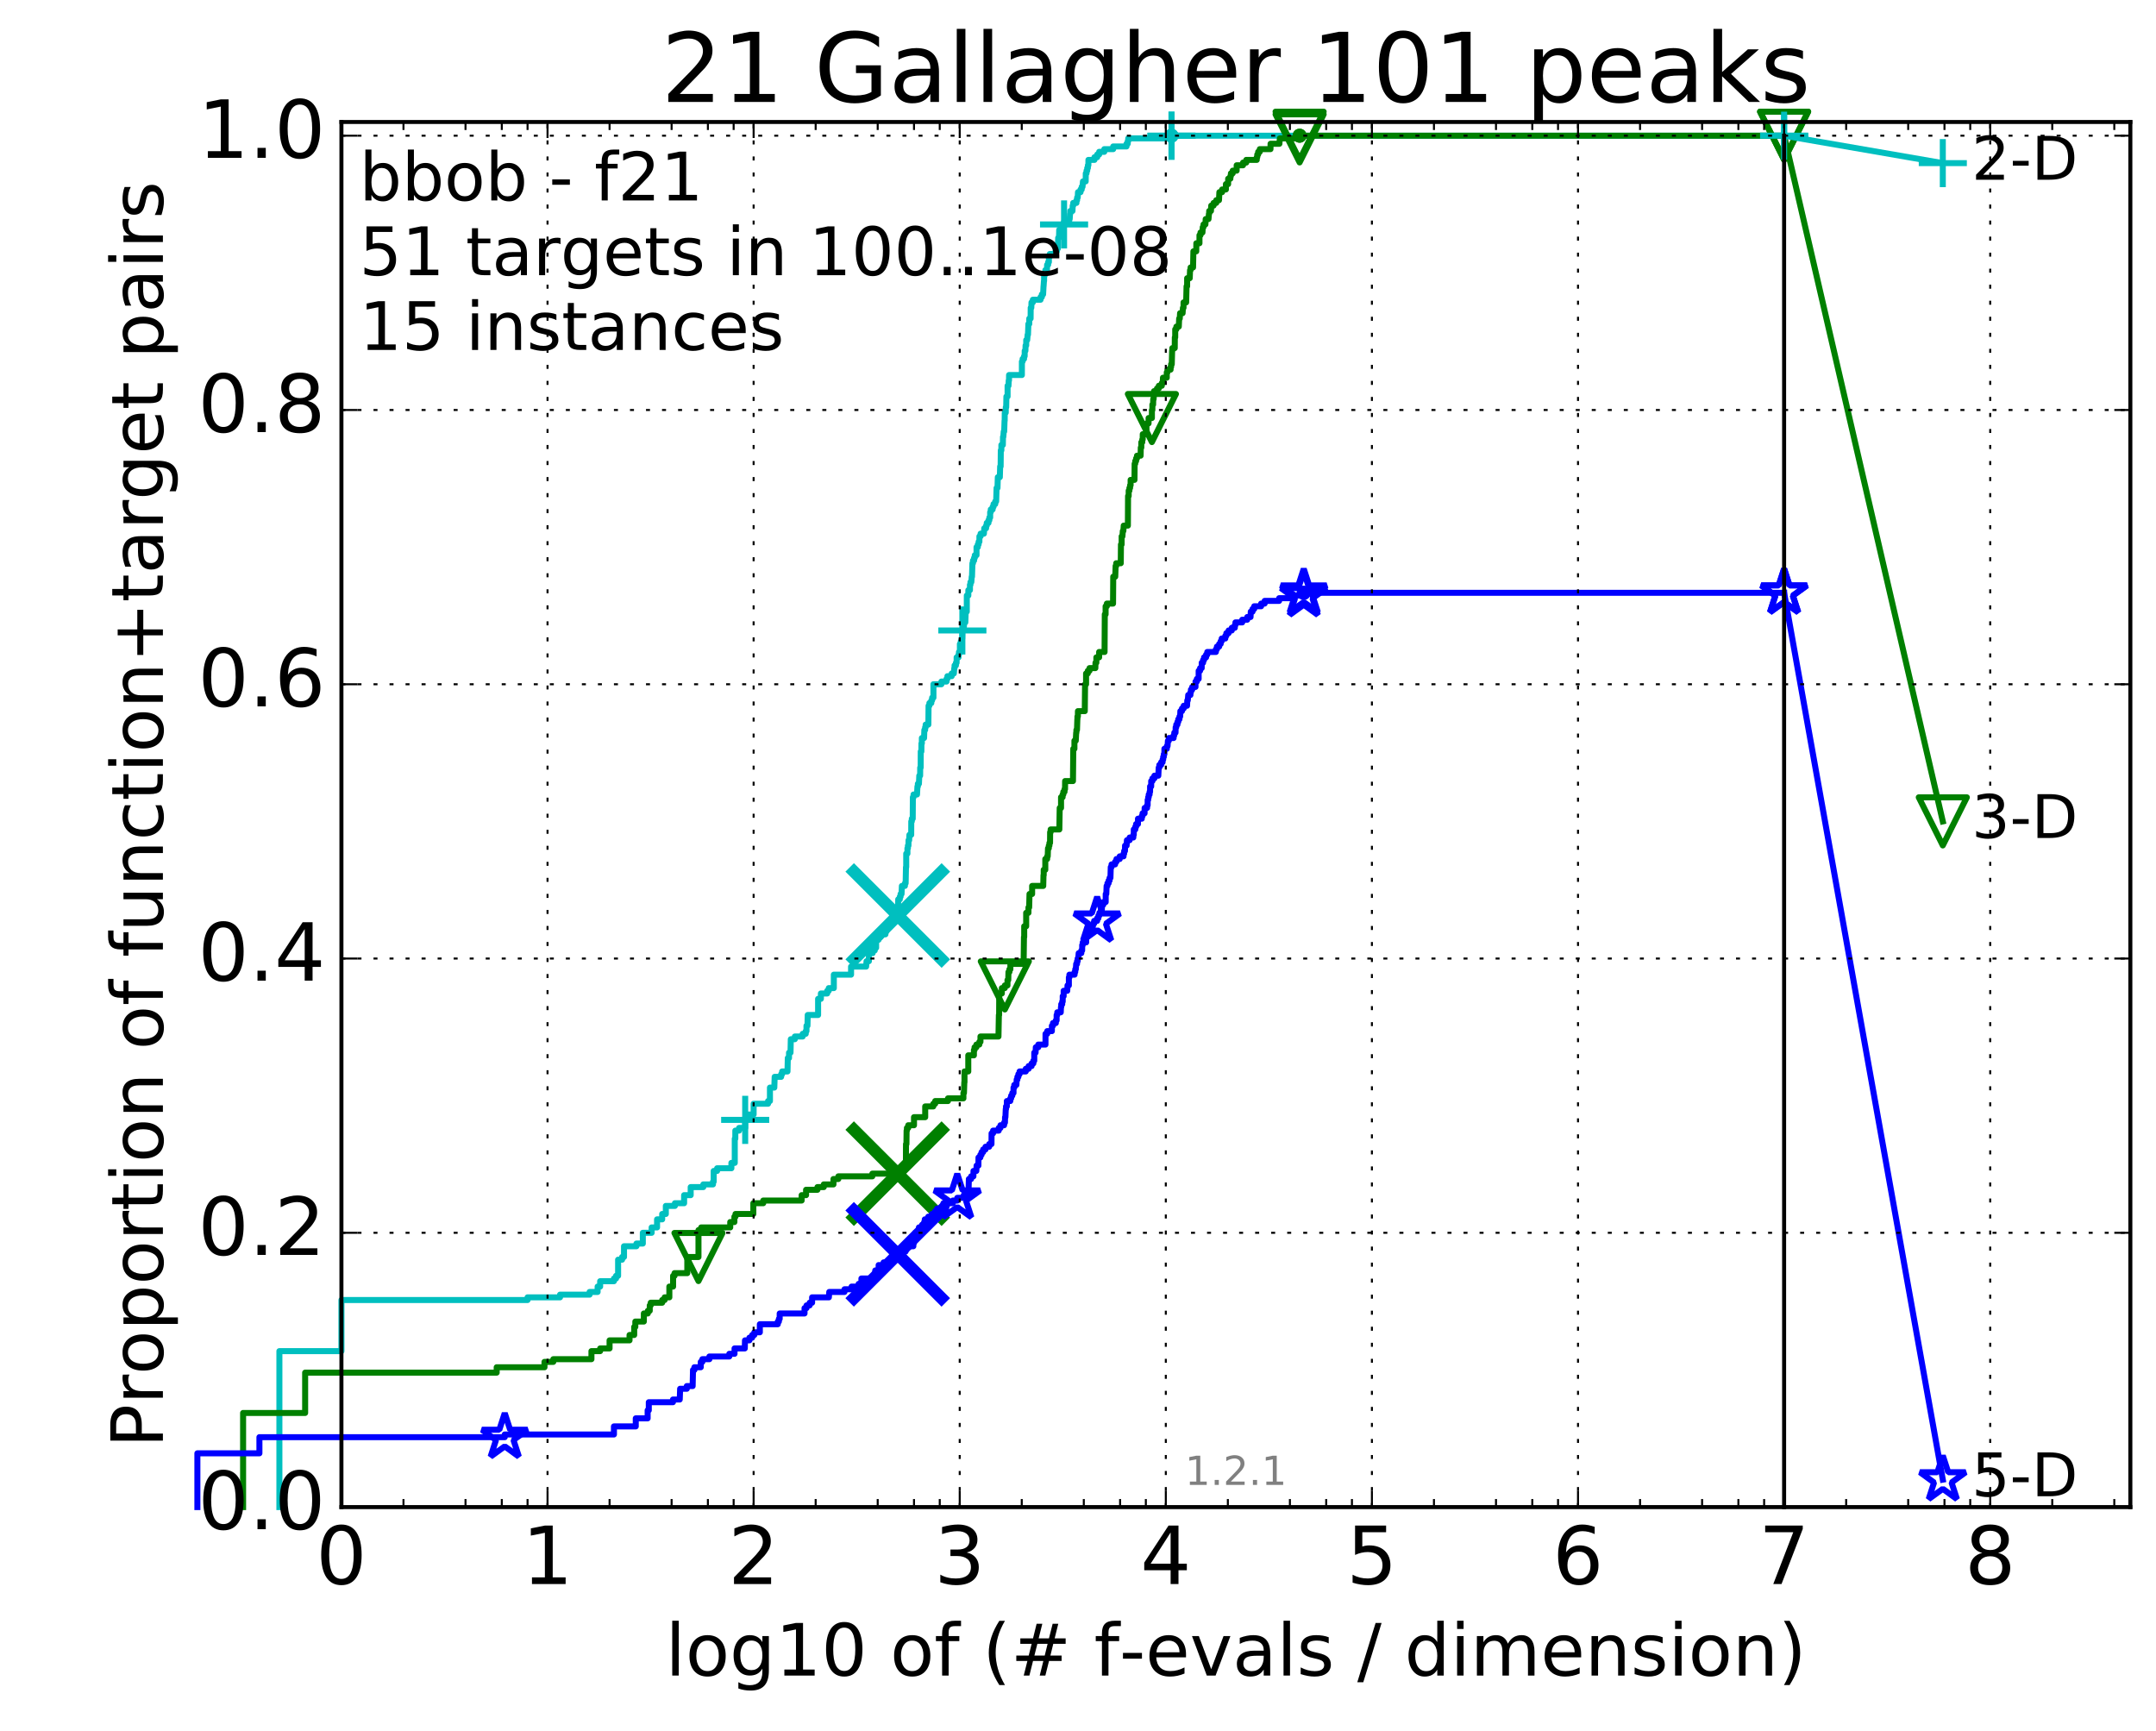 <?xml version="1.0" encoding="utf-8" standalone="no"?>
<!DOCTYPE svg PUBLIC "-//W3C//DTD SVG 1.1//EN"
  "http://www.w3.org/Graphics/SVG/1.1/DTD/svg11.dtd">
<!-- Created with matplotlib (http://matplotlib.org/) -->
<svg height="432pt" version="1.1" viewBox="0 0 538 432" width="538pt" xmlns="http://www.w3.org/2000/svg" xmlns:xlink="http://www.w3.org/1999/xlink">
 <defs>
  <style type="text/css">
*{stroke-linecap:butt;stroke-linejoin:round;stroke-miterlimit:100000;}
  </style>
 </defs>
 <g id="figure_1">
  <g id="patch_1">
   <path d="M 0 432.436 
L 538.8 432.436 
L 538.8 0 
L 0 0 
z
" style="fill:#ffffff;"/>
  </g>
  <g id="axes_1">
   <g id="patch_2">
    <path d="M 85.2 376.036 
L 531.6 376.036 
L 531.6 30.436 
L 85.2 30.436 
z
" style="fill:#ffffff;"/>
   </g>
   <g id="line2d_1">
    <defs>
     <path d="M 0 1.5 
C 0.398 1.5 0.779 1.342 1.061 1.061 
C 1.342 0.779 1.5 0.398 1.5 0 
C 1.5 -0.398 1.342 -0.779 1.061 -1.061 
C 0.779 -1.342 0.398 -1.5 0 -1.5 
C -0.398 -1.5 -0.779 -1.342 -1.061 -1.061 
C -1.342 -0.779 -1.5 -0.398 -1.5 0 
C -1.5 0.398 -1.342 0.779 -1.061 1.061 
C -0.779 1.342 -0.398 1.5 0 1.5 
z
" id="m6e7ff76650" style="stroke:#00bfbf;stroke-width:0.5;"/>
    </defs>
    <g>
     <use style="fill:#00bfbf;stroke:#00bfbf;stroke-width:0.5;" x="292.334" xlink:href="#m6e7ff76650" y="33.858"/>
     <use style="fill:#00bfbf;stroke:#00bfbf;stroke-width:0.5;" x="292.334" xlink:href="#m6e7ff76650" y="33.858"/>
    </g>
   </g>
   <g id="line2d_2">
    <path d="M 69.718 376.036 
L 69.718 337.122 
L 85.2 337.122 
L 85.2 324.374 
L 131.645 324.374 
L 131.645 323.703 
L 139.75 323.703 
L 139.75 323.032 
L 147.126 323.032 
L 147.126 322.361 
L 149.128 322.361 
L 149.128 321.019 
L 149.757 321.019 
L 149.757 319.677 
L 153.2 319.677 
L 153.2 319.007 
L 153.725 319.007 
L 153.725 318.336 
L 154.239 318.336 
L 154.239 314.31 
L 155.232 314.31 
L 155.232 313.639 
L 155.712 313.639 
L 155.712 310.955 
L 158.813 310.955 
L 158.813 310.284 
L 160.409 310.284 
L 160.409 307.601 
L 162.608 307.601 
L 162.608 306.259 
L 163.962 306.259 
L 163.962 304.246 
L 165.238 304.246 
L 165.238 302.904 
L 166.15 302.904 
L 166.15 300.891 
L 168.414 300.891 
L 168.414 300.22 
L 170.713 300.22 
L 170.713 298.207 
L 172.351 298.207 
L 172.351 296.195 
L 175.502 296.195 
L 175.502 295.524 
L 177.914 295.524 
L 177.914 294.853 
L 178.089 294.853 
L 178.089 292.169 
L 178.945 292.169 
L 178.945 291.498 
L 182.508 291.498 
L 182.508 290.156 
L 183.351 290.156 
L 183.351 284.118 
L 183.488 284.118 
L 183.488 282.105 
L 184.427 282.105 
L 184.427 281.434 
L 185.951 281.434 
L 185.951 279.421 
L 186.195 279.421 
L 186.195 278.079 
L 188.057 278.079 
L 188.057 275.396 
L 191.659 275.396 
L 191.659 274.725 
L 192.129 274.725 
L 192.129 271.37 
L 193.219 271.37 
L 193.308 268.686 
L 194.925 268.686 
L 194.925 268.015 
L 195.17 268.015 
L 195.17 267.344 
L 196.51 267.344 
L 196.586 263.99 
L 196.889 263.99 
L 196.889 262.648 
L 197.262 262.648 
L 197.336 259.293 
L 198.344 259.293 
L 198.344 258.622 
L 200.3 258.622 
L 200.3 257.951 
L 201.061 257.951 
L 201.061 257.28 
L 201.247 257.28 
L 201.247 255.938 
L 201.494 255.938 
L 201.555 253.255 
L 204.145 253.255 
L 204.145 249.229 
L 204.84 249.229 
L 204.84 247.887 
L 206.416 247.887 
L 206.416 247.216 
L 206.805 247.216 
L 206.805 246.545 
L 208.071 246.545 
L 208.071 243.191 
L 212.37 243.191 
L 212.37 241.178 
L 216.133 241.178 
L 216.228 239.836 
L 216.822 239.836 
L 216.822 237.823 
L 217.757 237.823 
L 217.757 237.152 
L 218.282 237.152 
L 218.282 236.481 
L 218.626 236.481 
L 218.626 234.468 
L 219.242 234.468 
L 219.242 233.797 
L 219.762 233.797 
L 219.762 233.127 
L 220.945 233.127 
L 220.945 232.456 
L 221.174 232.456 
L 221.174 231.114 
L 221.326 231.114 
L 221.326 230.443 
L 222.045 230.443 
L 222.045 229.772 
L 223.37 229.772 
L 223.37 228.43 
L 224.071 228.43 
L 224.138 224.404 
L 224.534 224.404 
L 224.534 223.733 
L 224.729 223.733 
L 224.729 223.062 
L 224.966 223.062 
L 225.051 221.05 
L 225.806 221.05 
L 225.806 220.379 
L 225.99 220.379 
L 226.072 216.353 
L 226.133 216.353 
L 226.133 212.998 
L 226.435 212.998 
L 226.435 211.657 
L 226.555 211.657 
L 226.555 210.986 
L 226.694 210.986 
L 226.714 209.644 
L 226.872 209.644 
L 226.931 208.302 
L 227.377 208.302 
L 227.396 204.947 
L 227.53 204.947 
L 227.53 204.276 
L 227.758 204.276 
L 227.795 198.909 
L 227.964 198.909 
L 227.964 198.238 
L 228.827 198.238 
L 228.934 196.225 
L 229.042 196.225 
L 229.042 195.554 
L 229.307 195.554 
L 229.395 193.541 
L 229.605 193.541 
L 229.622 191.528 
L 229.744 191.528 
L 229.761 187.503 
L 229.916 187.503 
L 229.933 185.49 
L 230.035 185.49 
L 230.035 184.148 
L 230.591 184.148 
L 230.657 182.135 
L 230.855 182.135 
L 230.855 181.464 
L 230.987 181.464 
L 230.987 180.793 
L 231.662 180.793 
L 231.71 176.097 
L 231.915 176.097 
L 231.915 175.426 
L 232.395 175.426 
L 232.395 174.755 
L 232.594 174.755 
L 232.594 174.084 
L 232.926 174.084 
L 232.926 170.729 
L 234.917 170.729 
L 234.917 170.058 
L 236.195 170.058 
L 236.195 169.387 
L 236.414 169.387 
L 236.414 168.717 
L 237.477 168.717 
L 237.477 168.046 
L 238.02 168.046 
L 238.127 166.704 
L 238.199 166.704 
L 238.199 166.033 
L 238.539 166.033 
L 238.539 165.362 
L 238.713 165.362 
L 238.713 164.02 
L 239.182 164.02 
L 239.182 163.349 
L 239.295 163.349 
L 239.295 162.678 
L 239.53 162.678 
L 239.53 160.665 
L 239.763 160.665 
L 239.763 159.994 
L 239.983 159.994 
L 239.983 159.323 
L 240.103 159.323 
L 240.146 157.311 
L 240.297 157.311 
L 240.297 156.64 
L 240.512 156.64 
L 240.586 155.298 
L 240.882 155.298 
L 240.976 152.614 
L 241.246 152.614 
L 241.256 148.588 
L 241.635 148.588 
L 241.635 147.246 
L 242.037 147.246 
L 242.037 145.905 
L 242.166 145.905 
L 242.166 145.234 
L 242.383 145.234 
L 242.481 143.892 
L 242.549 143.892 
L 242.656 140.537 
L 242.791 140.537 
L 242.791 139.866 
L 243.069 139.866 
L 243.069 139.195 
L 243.249 139.195 
L 243.249 138.524 
L 243.679 138.524 
L 243.679 136.511 
L 244 136.511 
L 244 135.841 
L 244.2 135.841 
L 244.2 135.17 
L 244.398 135.17 
L 244.398 133.828 
L 244.692 133.828 
L 244.692 133.157 
L 245.517 133.157 
L 245.61 131.815 
L 246.064 131.815 
L 246.064 131.144 
L 246.23 131.144 
L 246.23 130.473 
L 246.663 130.473 
L 246.663 129.802 
L 246.881 129.802 
L 246.881 129.131 
L 247.08 129.131 
L 247.08 127.789 
L 247.231 127.789 
L 247.231 127.118 
L 247.7 127.118 
L 247.7 126.447 
L 247.923 126.447 
L 247.923 125.776 
L 248.347 125.776 
L 248.347 125.106 
L 248.579 125.106 
L 248.683 121.751 
L 248.911 121.751 
L 248.991 119.067 
L 249.496 119.067 
L 249.575 116.383 
L 249.695 116.383 
L 249.738 112.358 
L 249.878 112.358 
L 249.878 111.016 
L 250.247 111.016 
L 250.281 109.003 
L 250.364 109.003 
L 250.467 107.661 
L 250.582 107.661 
L 250.671 104.977 
L 250.704 104.977 
L 250.725 102.965 
L 250.966 102.965 
L 250.973 101.623 
L 251.08 101.623 
L 251.133 98.939 
L 251.429 98.939 
L 251.429 96.255 
L 251.657 96.255 
L 251.715 94.913 
L 251.786 94.913 
L 251.799 93.571 
L 254.995 93.571 
L 255.001 90.217 
L 255.178 90.217 
L 255.178 89.546 
L 255.535 89.546 
L 255.535 88.875 
L 255.692 88.875 
L 255.698 87.533 
L 255.875 87.533 
L 255.918 86.191 
L 256.078 86.191 
L 256.078 84.849 
L 256.321 84.849 
L 256.431 83.507 
L 256.52 83.507 
L 256.619 80.824 
L 256.841 80.824 
L 256.841 79.482 
L 257.172 79.482 
L 257.197 76.798 
L 257.348 76.798 
L 257.394 75.456 
L 257.732 75.456 
L 257.732 74.785 
L 259.659 74.785 
L 259.659 74.114 
L 259.982 74.114 
L 259.982 73.443 
L 260.293 73.443 
L 260.398 71.431 
L 260.411 71.431 
L 260.503 70.089 
L 260.538 70.089 
L 260.538 68.747 
L 260.685 68.747 
L 260.685 68.076 
L 260.849 68.076 
L 260.849 67.405 
L 261.244 67.405 
L 261.295 66.063 
L 261.55 66.063 
L 261.55 65.392 
L 261.736 65.392 
L 261.736 64.05 
L 261.95 64.05 
L 261.95 63.379 
L 263.389 63.379 
L 263.389 62.708 
L 263.727 62.708 
L 263.727 62.037 
L 263.975 62.037 
L 264.053 59.354 
L 264.26 59.354 
L 264.312 57.341 
L 264.712 57.341 
L 264.712 56.67 
L 265.11 56.67 
L 265.11 55.999 
L 265.524 55.999 
L 265.524 55.328 
L 266.793 55.328 
L 266.793 54.657 
L 266.927 54.657 
L 267.012 53.315 
L 267.074 53.315 
L 267.074 52.644 
L 267.625 52.644 
L 267.673 51.302 
L 267.802 51.302 
L 267.802 50.631 
L 268.611 50.631 
L 268.611 49.961 
L 268.777 49.961 
L 268.777 49.29 
L 268.933 49.29 
L 268.998 47.948 
L 269.633 47.948 
L 269.633 47.277 
L 269.926 47.277 
L 269.926 46.606 
L 270.134 46.606 
L 270.233 45.264 
L 270.918 45.264 
L 270.94 43.251 
L 271.131 43.251 
L 271.131 42.58 
L 271.306 42.58 
L 271.306 41.909 
L 271.469 41.909 
L 271.469 41.238 
L 271.589 41.238 
L 271.602 39.896 
L 273.107 39.896 
L 273.107 39.226 
L 273.795 39.226 
L 273.795 38.555 
L 274.285 38.555 
L 274.285 37.884 
L 275.56 37.884 
L 275.56 37.213 
L 277.784 37.213 
L 277.784 36.542 
L 281.108 36.542 
L 281.108 35.871 
L 281.414 35.871 
L 281.414 35.2 
L 281.535 35.2 
L 281.535 34.529 
L 292.334 34.529 
L 292.334 33.858 
L 445.2 33.858 
L 445.2 33.858 
" style="fill:none;stroke:#00bfbf;stroke-linecap:square;stroke-width:1.5;"/>
   </g>
   <g id="line2d_3">
    <defs>
     <path d="M -6 0 
L 6 0 
M 0 6 
L 0 -6 
" id="m6a45e52d9c" style="stroke:#00bfbf;stroke-width:1.5;"/>
    </defs>
    <g>
     <use style="fill:none;stroke:#00bfbf;stroke-width:1.5;" x="185.951" xlink:href="#m6a45e52d9c" y="279.421"/>
     <use style="fill:none;stroke:#00bfbf;stroke-width:1.5;" x="240.146" xlink:href="#m6a45e52d9c" y="157.311"/>
     <use style="fill:none;stroke:#00bfbf;stroke-width:1.5;" x="265.524" xlink:href="#m6a45e52d9c" y="55.999"/>
     <use style="fill:none;stroke:#00bfbf;stroke-width:1.5;" x="292.334" xlink:href="#m6a45e52d9c" y="33.858"/>
     <use style="fill:none;stroke:#00bfbf;stroke-width:1.5;" x="292.334" xlink:href="#m6a45e52d9c" y="33.858"/>
     <use style="fill:none;stroke:#00bfbf;stroke-width:1.5;" x="445.2" xlink:href="#m6a45e52d9c" y="33.858"/>
    </g>
   </g>
   <g id="line2d_4"/>
   <g id="line2d_5">
    <path clip-path="url(#pca9ecf263c)" d="M 224.026 228.43 
" style="fill:none;stroke:#00bfbf;stroke-linecap:square;"/>
    <defs>
     <path d="M -12 12 
L 12 -12 
M -12 -12 
L 12 12 
" id="m1bb9f792be" style="stroke:#00bfbf;stroke-width:3.0;"/>
    </defs>
    <g clip-path="url(#pca9ecf263c)">
     <use style="fill:#00bfbf;stroke:#00bfbf;stroke-width:3.0;" x="224.026" xlink:href="#m1bb9f792be" y="228.43"/>
    </g>
   </g>
   <g id="line2d_6">
    <defs>
     <path d="M 0 1.5 
C 0.398 1.5 0.779 1.342 1.061 1.061 
C 1.342 0.779 1.5 0.398 1.5 0 
C 1.5 -0.398 1.342 -0.779 1.061 -1.061 
C 0.779 -1.342 0.398 -1.5 0 -1.5 
C -0.398 -1.5 -0.779 -1.342 -1.061 -1.061 
C -1.342 -0.779 -1.5 -0.398 -1.5 0 
C -1.5 0.398 -1.342 0.779 -1.061 1.061 
C -0.779 1.342 -0.398 1.5 0 1.5 
z
" id="m7ed281a2f6" style="stroke:#008000;stroke-width:0.5;"/>
    </defs>
    <g>
     <use style="fill:#008000;stroke:#008000;stroke-width:0.5;" x="324.3" xlink:href="#m7ed281a2f6" y="33.858"/>
     <use style="fill:#008000;stroke:#008000;stroke-width:0.5;" x="324.3" xlink:href="#m7ed281a2f6" y="33.858"/>
    </g>
   </g>
   <g id="line2d_7">
    <path d="M 60.662 376.036 
L 60.662 352.553 
L 76.144 352.553 
L 76.144 342.489 
L 123.943 342.489 
L 123.943 341.147 
L 135.871 341.147 
L 135.871 339.806 
L 138.07 339.806 
L 138.07 339.135 
L 147.587 339.135 
L 147.587 337.122 
L 149.757 337.122 
L 149.757 336.451 
L 152.11 336.451 
L 152.11 334.438 
L 157.094 334.438 
L 157.094 333.096 
L 158.255 333.096 
L 158.255 331.083 
L 158.536 331.083 
L 158.536 329.742 
L 160.664 329.742 
L 160.664 327.729 
L 161.657 327.729 
L 161.657 327.058 
L 162.137 327.058 
L 162.137 325.716 
L 162.374 325.716 
L 162.374 325.045 
L 165.238 325.045 
L 165.238 324.374 
L 165.85 324.374 
L 165.85 323.703 
L 167.026 323.703 
L 167.026 321.019 
L 167.961 321.019 
L 167.961 318.336 
L 168.324 318.336 
L 168.324 317.665 
L 171.508 317.665 
L 171.508 314.31 
L 171.818 314.31 
L 171.818 313.639 
L 174.295 313.639 
L 174.295 306.93 
L 174.973 306.93 
L 174.973 306.259 
L 182.22 306.259 
L 182.22 304.917 
L 183.259 304.917 
L 183.259 303.575 
L 183.534 303.575 
L 183.534 302.904 
L 187.983 302.904 
L 187.983 300.22 
L 190.455 300.22 
L 190.455 299.549 
L 200.04 299.549 
L 200.04 298.207 
L 201.144 298.207 
L 201.144 296.866 
L 203.981 296.866 
L 203.981 296.195 
L 205.566 296.195 
L 205.566 295.524 
L 207.98 295.524 
L 207.98 294.182 
L 209.197 294.182 
L 209.197 293.511 
L 217.678 293.511 
L 217.678 292.84 
L 225.348 292.84 
L 225.348 291.498 
L 226.052 291.498 
L 226.079 285.46 
L 226.187 285.46 
L 226.227 282.105 
L 226.308 282.105 
L 226.308 281.434 
L 226.641 281.434 
L 226.641 280.763 
L 228.076 280.763 
L 228.076 278.75 
L 230.872 278.75 
L 230.872 276.067 
L 232.891 276.067 
L 232.891 275.396 
L 233.366 275.396 
L 233.366 274.725 
L 236.554 274.725 
L 236.554 274.054 
L 240.405 274.054 
L 240.405 272.712 
L 240.54 272.712 
L 240.632 270.028 
L 240.674 270.028 
L 240.674 267.344 
L 241.621 267.344 
L 241.621 263.319 
L 243.024 263.319 
L 243.024 261.977 
L 243.189 261.977 
L 243.189 261.306 
L 243.645 261.306 
L 243.645 260.635 
L 244.374 260.635 
L 244.374 259.964 
L 244.659 259.964 
L 244.659 258.622 
L 249.154 258.622 
L 249.255 253.255 
L 249.317 253.255 
L 249.346 247.887 
L 249.993 247.887 
L 249.993 246.545 
L 250.738 246.545 
L 250.738 245.874 
L 251.403 245.874 
L 251.403 244.532 
L 251.599 244.532 
L 251.646 242.52 
L 251.887 242.52 
L 251.887 241.849 
L 252.125 241.849 
L 252.125 240.507 
L 255.431 240.507 
L 255.515 233.797 
L 255.577 233.797 
L 255.577 231.114 
L 256.068 231.114 
L 256.068 227.759 
L 256.638 227.759 
L 256.638 226.417 
L 256.813 226.417 
L 256.902 223.062 
L 257.552 223.062 
L 257.552 221.05 
L 260.326 221.05 
L 260.388 218.366 
L 260.443 218.366 
L 260.443 217.024 
L 260.839 217.024 
L 260.839 214.34 
L 261.3 214.34 
L 261.3 213.669 
L 261.443 213.669 
L 261.515 211.657 
L 261.717 211.657 
L 261.717 210.986 
L 261.871 210.986 
L 261.871 210.315 
L 262.023 210.315 
L 262.045 207.631 
L 262.175 207.631 
L 262.175 206.96 
L 264.344 206.96 
L 264.436 201.592 
L 264.768 201.592 
L 264.768 198.909 
L 265.156 198.909 
L 265.156 198.238 
L 265.337 198.238 
L 265.337 197.567 
L 265.636 197.567 
L 265.636 196.896 
L 265.765 196.896 
L 265.784 194.883 
L 267.743 194.883 
L 267.823 186.832 
L 268.108 186.832 
L 268.108 184.819 
L 268.442 184.819 
L 268.546 182.806 
L 268.599 182.806 
L 268.599 182.135 
L 268.746 182.135 
L 268.836 179.452 
L 268.858 179.452 
L 268.858 178.781 
L 268.97 178.781 
L 268.985 177.439 
L 270.693 177.439 
L 270.763 170.729 
L 271.013 170.729 
L 271.013 168.046 
L 271.444 168.046 
L 271.444 167.375 
L 271.869 167.375 
L 271.869 166.704 
L 273.33 166.704 
L 273.361 165.362 
L 273.583 165.362 
L 273.583 164.02 
L 274.273 164.02 
L 274.273 162.678 
L 275.631 162.678 
L 275.687 153.285 
L 275.888 153.285 
L 275.888 151.272 
L 276.198 151.272 
L 276.198 150.601 
L 277.744 150.601 
L 277.794 143.892 
L 278.294 143.892 
L 278.389 141.208 
L 278.535 141.208 
L 278.535 140.537 
L 279.671 140.537 
L 279.72 135.841 
L 279.888 135.841 
L 279.888 133.828 
L 280.085 133.828 
L 280.178 132.486 
L 280.32 132.486 
L 280.41 131.144 
L 281.449 131.144 
L 281.492 123.764 
L 281.647 123.764 
L 281.647 122.422 
L 281.83 122.422 
L 281.83 121.751 
L 281.997 121.751 
L 281.997 121.08 
L 282.13 121.08 
L 282.13 119.738 
L 283.094 119.738 
L 283.134 115.712 
L 283.278 115.712 
L 283.278 115.041 
L 283.501 115.041 
L 283.501 114.371 
L 283.719 114.371 
L 283.719 113.7 
L 284.626 113.7 
L 284.664 111.687 
L 284.798 111.687 
L 284.798 110.345 
L 285.032 110.345 
L 285.032 109.674 
L 285.146 109.674 
L 285.157 108.332 
L 286.078 108.332 
L 286.095 105.648 
L 286.609 105.648 
L 286.616 104.306 
L 287.441 104.306 
L 287.441 102.294 
L 287.559 102.294 
L 287.559 100.952 
L 287.744 100.952 
L 287.766 99.61 
L 287.867 99.61 
L 287.972 97.597 
L 288.705 97.597 
L 288.705 96.926 
L 289.167 96.926 
L 289.167 96.255 
L 289.91 96.255 
L 289.91 95.584 
L 290.142 95.584 
L 290.202 94.242 
L 291.151 94.242 
L 291.151 92.901 
L 291.327 92.901 
L 291.327 92.23 
L 292.105 92.23 
L 292.105 91.559 
L 292.23 91.559 
L 292.23 90.888 
L 292.398 90.888 
L 292.487 87.533 
L 292.532 87.533 
L 292.532 86.862 
L 293.142 86.862 
L 293.163 84.178 
L 293.259 84.178 
L 293.259 82.166 
L 293.548 82.166 
L 293.548 81.495 
L 294.155 81.495 
L 294.243 79.482 
L 294.397 79.482 
L 294.472 78.14 
L 295.102 78.14 
L 295.186 76.798 
L 295.333 76.798 
L 295.333 75.456 
L 295.987 75.456 
L 296.09 71.431 
L 296.232 71.431 
L 296.232 69.418 
L 296.882 69.418 
L 296.96 67.405 
L 297.095 67.405 
L 297.095 66.734 
L 297.711 66.734 
L 297.796 62.708 
L 298.51 62.708 
L 298.53 60.696 
L 299.311 60.696 
L 299.311 58.683 
L 299.568 58.683 
L 299.568 58.012 
L 300.056 58.012 
L 300.133 56.67 
L 300.314 56.67 
L 300.314 55.999 
L 300.795 55.999 
L 300.861 54.657 
L 301.565 54.657 
L 301.676 53.315 
L 301.735 53.315 
L 301.735 52.644 
L 302.178 52.644 
L 302.248 51.302 
L 302.835 51.302 
L 302.835 50.631 
L 303.497 50.631 
L 303.497 49.961 
L 304.181 49.961 
L 304.279 47.948 
L 304.959 47.948 
L 304.959 47.277 
L 305.907 47.277 
L 305.907 45.935 
L 306.464 45.935 
L 306.471 44.593 
L 307.021 44.593 
L 307.021 43.922 
L 307.157 43.922 
L 307.157 43.251 
L 307.606 43.251 
L 307.606 42.58 
L 308.588 42.58 
L 308.594 41.238 
L 310.183 41.238 
L 310.183 40.567 
L 310.987 40.567 
L 310.987 39.896 
L 313.604 39.896 
L 313.604 39.226 
L 313.733 39.226 
L 313.733 38.555 
L 313.959 38.555 
L 313.959 37.884 
L 314.363 37.884 
L 314.363 37.213 
L 317.033 37.213 
L 317.05 35.871 
L 319.261 35.871 
L 319.366 34.529 
L 324.3 34.529 
L 324.3 33.858 
L 445.2 33.858 
L 445.2 33.858 
" style="fill:none;stroke:#008000;stroke-linecap:square;stroke-width:1.5;"/>
   </g>
   <g id="line2d_8">
    <defs>
     <path d="M -0 6 
L 6 -6 
L -6 -6 
z
" id="m21b1970453" style="stroke:#008000;stroke-linejoin:miter;stroke-width:1.5;"/>
    </defs>
    <g>
     <use style="fill:none;stroke:#008000;stroke-linejoin:miter;stroke-width:1.5;" x="174.295" xlink:href="#m21b1970453" y="313.639"/>
     <use style="fill:none;stroke:#008000;stroke-linejoin:miter;stroke-width:1.5;" x="250.738" xlink:href="#m21b1970453" y="245.874"/>
     <use style="fill:none;stroke:#008000;stroke-linejoin:miter;stroke-width:1.5;" x="287.441" xlink:href="#m21b1970453" y="104.306"/>
     <use style="fill:none;stroke:#008000;stroke-linejoin:miter;stroke-width:1.5;" x="324.3" xlink:href="#m21b1970453" y="34.529"/>
     <use style="fill:none;stroke:#008000;stroke-linejoin:miter;stroke-width:1.5;" x="324.3" xlink:href="#m21b1970453" y="33.858"/>
     <use style="fill:none;stroke:#008000;stroke-linejoin:miter;stroke-width:1.5;" x="445.2" xlink:href="#m21b1970453" y="33.858"/>
    </g>
   </g>
   <g id="line2d_9"/>
   <g id="line2d_10">
    <path clip-path="url(#pca9ecf263c)" d="M 224.019 292.84 
" style="fill:none;stroke:#008000;stroke-linecap:square;"/>
    <defs>
     <path d="M -12 12 
L 12 -12 
M -12 -12 
L 12 12 
" id="md29ad56cea" style="stroke:#008000;stroke-width:3.0;"/>
    </defs>
    <g clip-path="url(#pca9ecf263c)">
     <use style="fill:#008000;stroke:#008000;stroke-width:3.0;" x="224.019" xlink:href="#md29ad56cea" y="292.84"/>
    </g>
   </g>
   <g id="line2d_11">
    <defs>
     <path d="M 0 1.5 
C 0.398 1.5 0.779 1.342 1.061 1.061 
C 1.342 0.779 1.5 0.398 1.5 0 
C 1.5 -0.398 1.342 -0.779 1.061 -1.061 
C 0.779 -1.342 0.398 -1.5 0 -1.5 
C -0.398 -1.5 -0.779 -1.342 -1.061 -1.061 
C -1.342 -0.779 -1.5 -0.398 -1.5 0 
C -1.5 0.398 -1.342 0.779 -1.061 1.061 
C -0.779 1.342 -0.398 1.5 0 1.5 
z
" id="m9602259f6f" style="stroke:#0000ff;stroke-width:0.5;"/>
    </defs>
    <g>
     <use style="fill:#0000ff;stroke:#0000ff;stroke-width:0.5;" x="325.332" xlink:href="#m9602259f6f" y="147.917"/>
     <use style="fill:#0000ff;stroke:#0000ff;stroke-width:0.5;" x="325.332" xlink:href="#m9602259f6f" y="147.917"/>
    </g>
   </g>
   <g id="line2d_12">
    <path d="M 49.253 376.036 
L 49.253 362.617 
L 64.735 362.617 
L 64.735 358.592 
L 125.952 358.592 
L 125.952 357.921 
L 153.2 357.921 
L 153.2 355.908 
L 158.647 355.908 
L 158.647 353.895 
L 161.609 353.895 
L 161.609 351.882 
L 161.899 351.882 
L 161.899 349.87 
L 167.924 349.87 
L 167.924 349.199 
L 169.619 349.199 
L 169.72 346.515 
L 171.383 346.515 
L 171.383 345.844 
L 172.842 345.844 
L 172.93 341.818 
L 173.279 341.818 
L 173.279 341.147 
L 174.866 341.147 
L 174.866 339.806 
L 175.266 339.806 
L 175.266 339.135 
L 177.017 339.135 
L 177.017 338.464 
L 181.986 338.464 
L 181.986 337.793 
L 183.295 337.793 
L 183.295 336.451 
L 185.852 336.451 
L 185.902 334.438 
L 187.005 334.438 
L 187.005 333.767 
L 187.697 333.767 
L 187.697 333.096 
L 188.235 333.096 
L 188.235 332.425 
L 189.61 332.425 
L 189.61 330.412 
L 194.088 330.412 
L 194.088 329.742 
L 194.359 329.742 
L 194.359 329.071 
L 194.561 329.071 
L 194.561 327.729 
L 200.76 327.729 
L 200.76 326.387 
L 201.26 326.387 
L 201.26 325.716 
L 202.038 325.716 
L 202.038 325.045 
L 202.65 325.045 
L 202.65 323.703 
L 206.834 323.703 
L 206.931 322.361 
L 210.732 322.361 
L 210.732 321.69 
L 212.505 321.69 
L 212.505 321.019 
L 214.259 321.019 
L 214.259 320.348 
L 214.953 320.348 
L 214.953 319.007 
L 218.108 319.007 
L 218.108 318.336 
L 218.409 318.336 
L 218.409 316.994 
L 219.254 316.994 
L 219.254 315.652 
L 220.49 315.652 
L 220.49 314.981 
L 222.745 314.981 
L 222.745 312.968 
L 224.031 312.968 
L 224.031 312.297 
L 225.962 312.297 
L 225.962 311.626 
L 226.165 311.626 
L 226.165 310.955 
L 227.912 310.955 
L 227.912 310.284 
L 228.024 310.284 
L 228.114 308.942 
L 228.284 308.942 
L 228.35 307.601 
L 229.265 307.601 
L 229.307 306.259 
L 230.11 306.259 
L 230.11 305.588 
L 230.608 305.588 
L 230.608 304.917 
L 230.767 304.917 
L 230.767 304.246 
L 231.634 304.246 
L 231.634 303.575 
L 232.548 303.575 
L 232.548 302.904 
L 233.321 302.904 
L 233.321 302.233 
L 233.827 302.233 
L 233.827 301.562 
L 235.146 301.562 
L 235.146 300.891 
L 235.421 300.891 
L 235.421 300.22 
L 237.759 300.22 
L 237.759 299.549 
L 238.87 299.549 
L 238.87 298.878 
L 240.49 298.878 
L 240.49 298.207 
L 241.13 298.207 
L 241.13 297.537 
L 241.675 297.537 
L 241.768 294.182 
L 242.326 294.182 
L 242.326 293.511 
L 242.901 293.511 
L 242.916 292.169 
L 243.629 292.169 
L 243.699 290.827 
L 244.149 290.827 
L 244.167 288.814 
L 244.63 288.814 
L 244.63 288.143 
L 244.936 288.143 
L 244.936 287.472 
L 245.332 287.472 
L 245.332 286.802 
L 245.919 286.802 
L 245.919 286.131 
L 246.834 286.131 
L 246.834 285.46 
L 247.409 285.46 
L 247.437 282.776 
L 247.809 282.776 
L 247.809 282.105 
L 249.219 282.105 
L 249.219 281.434 
L 249.654 281.434 
L 249.654 280.763 
L 250.559 280.763 
L 250.559 280.092 
L 250.773 280.092 
L 250.797 278.75 
L 250.889 278.75 
L 250.972 276.737 
L 251.036 276.737 
L 251.036 276.067 
L 251.243 276.067 
L 251.243 274.725 
L 252.102 274.725 
L 252.102 274.054 
L 252.322 274.054 
L 252.322 273.383 
L 252.607 273.383 
L 252.607 272.712 
L 252.907 272.712 
L 252.907 271.37 
L 253.1 271.37 
L 253.1 270.699 
L 253.628 270.699 
L 253.701 269.357 
L 253.878 269.357 
L 253.878 268.686 
L 254.125 268.686 
L 254.125 268.015 
L 254.422 268.015 
L 254.422 267.344 
L 255.967 267.344 
L 255.967 266.673 
L 256.682 266.673 
L 256.682 266.002 
L 257.425 266.002 
L 257.425 265.332 
L 257.862 265.332 
L 257.862 264.661 
L 258.085 264.661 
L 258.085 262.648 
L 258.419 262.648 
L 258.472 261.306 
L 259.086 261.306 
L 259.086 260.635 
L 260.882 260.635 
L 260.898 257.951 
L 261.32 257.951 
L 261.32 257.28 
L 262.481 257.28 
L 262.481 255.938 
L 262.755 255.938 
L 262.755 255.267 
L 263.469 255.267 
L 263.469 254.597 
L 263.665 254.597 
L 263.665 253.255 
L 263.826 253.255 
L 263.826 252.584 
L 264.697 252.584 
L 264.753 251.242 
L 264.816 251.242 
L 264.816 250.571 
L 265.059 250.571 
L 265.059 249.9 
L 265.184 249.9 
L 265.184 248.558 
L 265.419 248.558 
L 265.419 247.216 
L 266.317 247.216 
L 266.385 245.874 
L 266.721 245.874 
L 266.721 243.862 
L 266.854 243.862 
L 266.854 243.191 
L 268.149 243.191 
L 268.149 242.52 
L 268.313 242.52 
L 268.313 241.849 
L 268.455 241.849 
L 268.545 240.507 
L 268.759 240.507 
L 268.759 239.836 
L 268.913 239.836 
L 268.913 239.165 
L 269.067 239.165 
L 269.17 237.823 
L 269.829 237.823 
L 269.829 237.152 
L 270.036 237.152 
L 270.047 235.81 
L 270.183 235.81 
L 270.183 235.139 
L 271.038 235.139 
L 271.048 233.127 
L 271.397 233.127 
L 271.397 232.456 
L 272.531 232.456 
L 272.607 231.114 
L 272.723 231.114 
L 272.723 230.443 
L 273.03 230.443 
L 273.03 229.772 
L 273.778 229.772 
L 273.778 229.101 
L 274.093 229.101 
L 274.093 228.43 
L 274.336 228.43 
L 274.336 227.759 
L 274.71 227.759 
L 274.71 227.088 
L 274.94 227.088 
L 275.009 225.746 
L 275.318 225.746 
L 275.318 225.075 
L 275.907 225.075 
L 275.915 223.062 
L 276.063 223.062 
L 276.14 221.05 
L 276.348 221.05 
L 276.348 220.379 
L 276.641 220.379 
L 276.641 219.708 
L 276.883 219.708 
L 276.883 219.037 
L 277.094 219.037 
L 277.177 216.353 
L 277.371 216.353 
L 277.371 215.682 
L 278.257 215.682 
L 278.257 215.011 
L 278.596 215.011 
L 278.596 214.34 
L 279.411 214.34 
L 279.411 213.669 
L 280.364 213.669 
L 280.364 212.998 
L 280.518 212.998 
L 280.518 212.327 
L 280.721 212.327 
L 280.741 210.986 
L 281.133 210.986 
L 281.207 209.644 
L 281.884 209.644 
L 281.884 208.973 
L 282.8 208.973 
L 282.8 208.302 
L 282.919 208.302 
L 282.919 206.96 
L 283.296 206.96 
L 283.296 206.289 
L 283.498 206.289 
L 283.498 205.618 
L 283.965 205.618 
L 283.965 204.276 
L 284.914 204.276 
L 284.914 203.605 
L 285.106 203.605 
L 285.106 202.934 
L 285.613 202.934 
L 285.627 201.592 
L 286.236 201.592 
L 286.236 200.922 
L 286.378 200.922 
L 286.378 199.58 
L 286.51 199.58 
L 286.51 198.909 
L 286.65 198.909 
L 286.65 198.238 
L 286.866 198.238 
L 286.866 197.567 
L 286.986 197.567 
L 286.986 196.225 
L 287.262 196.225 
L 287.262 194.883 
L 287.573 194.883 
L 287.573 194.212 
L 288.065 194.212 
L 288.065 193.541 
L 289.042 193.541 
L 289.14 191.528 
L 289.299 191.528 
L 289.299 190.857 
L 289.75 190.857 
L 289.75 190.187 
L 290.107 190.187 
L 290.107 189.516 
L 290.259 189.516 
L 290.259 188.845 
L 290.417 188.845 
L 290.417 188.174 
L 290.56 188.174 
L 290.56 186.832 
L 291.161 186.832 
L 291.161 186.161 
L 291.348 186.161 
L 291.437 184.819 
L 291.668 184.819 
L 291.668 184.148 
L 292.856 184.148 
L 292.856 183.477 
L 293.028 183.477 
L 293.028 182.806 
L 293.337 182.806 
L 293.368 181.464 
L 293.52 181.464 
L 293.52 180.793 
L 293.818 180.793 
L 293.818 180.122 
L 294.022 180.122 
L 294.022 179.452 
L 294.317 179.452 
L 294.317 178.781 
L 294.492 178.781 
L 294.541 177.439 
L 294.944 177.439 
L 294.944 176.768 
L 295.378 176.768 
L 295.378 176.097 
L 296.212 176.097 
L 296.274 174.755 
L 296.395 174.755 
L 296.505 173.413 
L 297.054 173.413 
L 297.054 172.742 
L 297.179 172.742 
L 297.179 172.071 
L 297.505 172.071 
L 297.505 171.4 
L 298.322 171.4 
L 298.322 170.058 
L 298.662 170.058 
L 298.662 169.387 
L 299.107 169.387 
L 299.109 167.375 
L 299.465 167.375 
L 299.465 166.704 
L 299.868 166.704 
L 299.87 165.362 
L 300.212 165.362 
L 300.212 164.691 
L 300.455 164.691 
L 300.455 164.02 
L 300.958 164.02 
L 300.958 163.349 
L 301.258 163.349 
L 301.258 162.678 
L 303.407 162.678 
L 303.407 162.007 
L 303.666 162.007 
L 303.666 161.336 
L 304.226 161.336 
L 304.226 160.665 
L 304.604 160.665 
L 304.604 159.994 
L 304.854 159.994 
L 304.854 159.323 
L 305.753 159.323 
L 305.753 158.652 
L 306.018 158.652 
L 306.018 157.982 
L 306.579 157.982 
L 306.579 157.311 
L 307.376 157.311 
L 307.376 156.64 
L 308.131 156.64 
L 308.131 155.969 
L 308.287 155.969 
L 308.287 155.298 
L 309.98 155.298 
L 309.98 154.627 
L 311.23 154.627 
L 311.23 153.956 
L 312.056 153.956 
L 312.112 152.614 
L 312.554 152.614 
L 312.554 151.943 
L 312.969 151.943 
L 312.969 151.272 
L 314.695 151.272 
L 314.695 150.601 
L 315.577 150.601 
L 315.577 149.93 
L 319.19 149.93 
L 319.19 149.259 
L 322.82 149.259 
L 322.82 148.588 
L 325.332 148.588 
L 325.332 147.917 
L 445.2 147.917 
L 445.2 147.917 
" style="fill:none;stroke:#0000ff;stroke-linecap:square;stroke-width:1.5;"/>
   </g>
   <g id="line2d_13">
    <defs>
     <path d="M 0 -6 
L -1.347 -1.854 
L -5.706 -1.854 
L -2.18 0.708 
L -3.527 4.854 
L -0 2.292 
L 3.527 4.854 
L 2.18 0.708 
L 5.706 -1.854 
L 1.347 -1.854 
z
" id="m8bb1bcbdbe" style="stroke:#0000ff;stroke-linejoin:bevel;stroke-width:1.5;"/>
    </defs>
    <g>
     <use style="fill:none;stroke:#0000ff;stroke-linejoin:bevel;stroke-width:1.5;" x="125.952" xlink:href="#m8bb1bcbdbe" y="358.592"/>
     <use style="fill:none;stroke:#0000ff;stroke-linejoin:bevel;stroke-width:1.5;" x="238.87" xlink:href="#m8bb1bcbdbe" y="298.878"/>
     <use style="fill:none;stroke:#0000ff;stroke-linejoin:bevel;stroke-width:1.5;" x="273.778" xlink:href="#m8bb1bcbdbe" y="229.772"/>
     <use style="fill:none;stroke:#0000ff;stroke-linejoin:bevel;stroke-width:1.5;" x="325.332" xlink:href="#m8bb1bcbdbe" y="148.588"/>
     <use style="fill:none;stroke:#0000ff;stroke-linejoin:bevel;stroke-width:1.5;" x="325.332" xlink:href="#m8bb1bcbdbe" y="147.917"/>
     <use style="fill:none;stroke:#0000ff;stroke-linejoin:bevel;stroke-width:1.5;" x="445.2" xlink:href="#m8bb1bcbdbe" y="147.917"/>
    </g>
   </g>
   <g id="line2d_14"/>
   <g id="line2d_15">
    <path clip-path="url(#pca9ecf263c)" d="M 224.013 312.968 
" style="fill:none;stroke:#0000ff;stroke-linecap:square;"/>
    <defs>
     <path d="M -12 12 
L 12 -12 
M -12 -12 
L 12 12 
" id="m4a1f81ebf7" style="stroke:#0000ff;stroke-width:3.0;"/>
    </defs>
    <g clip-path="url(#pca9ecf263c)">
     <use style="fill:#0000ff;stroke:#0000ff;stroke-width:3.0;" x="224.013" xlink:href="#m4a1f81ebf7" y="312.968"/>
    </g>
   </g>
   <g id="line2d_16">
    <path d="M 445.2 147.917 
L 484.8 369.193 
" style="fill:none;stroke:#0000ff;stroke-linecap:square;stroke-width:1.5;"/>
    <g>
     <use style="fill:none;stroke:#0000ff;stroke-linejoin:bevel;stroke-width:1.5;" x="445.2" xlink:href="#m8bb1bcbdbe" y="147.917"/>
     <use style="fill:none;stroke:#0000ff;stroke-linejoin:bevel;stroke-width:1.5;" x="484.8" xlink:href="#m8bb1bcbdbe" y="369.193"/>
    </g>
   </g>
   <g id="line2d_17">
    <path d="M 445.2 33.858 
L 484.8 204.947 
" style="fill:none;stroke:#008000;stroke-linecap:square;stroke-width:1.5;"/>
    <g>
     <use style="fill:none;stroke:#008000;stroke-linejoin:miter;stroke-width:1.5;" x="445.2" xlink:href="#m21b1970453" y="33.858"/>
     <use style="fill:none;stroke:#008000;stroke-linejoin:miter;stroke-width:1.5;" x="484.8" xlink:href="#m21b1970453" y="204.947"/>
    </g>
   </g>
   <g id="line2d_18">
    <path d="M 445.2 33.858 
L 484.8 40.702 
" style="fill:none;stroke:#00bfbf;stroke-linecap:square;stroke-width:1.5;"/>
    <g>
     <use style="fill:none;stroke:#00bfbf;stroke-width:1.5;" x="445.2" xlink:href="#m6a45e52d9c" y="33.858"/>
     <use style="fill:none;stroke:#00bfbf;stroke-width:1.5;" x="484.8" xlink:href="#m6a45e52d9c" y="40.702"/>
    </g>
   </g>
   <g id="line2d_19">
    <path d="M 445.2 376.036 
L 445.2 33.858 
" style="fill:none;stroke:#000000;stroke-linecap:square;"/>
   </g>
   <g id="patch_3">
    <path d="M 85.2 30.436 
L 531.6 30.436 
" style="fill:none;stroke:#000000;stroke-linecap:square;stroke-linejoin:miter;"/>
   </g>
   <g id="patch_4">
    <path d="M 531.6 376.036 
L 531.6 30.436 
" style="fill:none;stroke:#000000;stroke-linecap:square;stroke-linejoin:miter;"/>
   </g>
   <g id="patch_5">
    <path d="M 85.2 376.036 
L 531.6 376.036 
" style="fill:none;stroke:#000000;stroke-linecap:square;stroke-linejoin:miter;"/>
   </g>
   <g id="patch_6">
    <path d="M 85.2 376.036 
L 85.2 30.436 
" style="fill:none;stroke:#000000;stroke-linecap:square;stroke-linejoin:miter;"/>
   </g>
   <g id="matplotlib.axis_1">
    <g id="xtick_1">
     <g id="line2d_20">
      <path clip-path="url(#pca9ecf263c)" d="M 85.2 376.036 
L 85.2 30.436 
" style="fill:none;stroke:#000000;stroke-dasharray:1,3;stroke-dashoffset:0.0;stroke-width:0.5;"/>
     </g>
     <g id="line2d_21">
      <defs>
       <path d="M 0 0 
L 0 -4 
" id="mae070535b4" style="stroke:#000000;stroke-width:0.5;"/>
      </defs>
      <g>
       <use style="stroke:#000000;stroke-width:0.5;" x="85.2" xlink:href="#mae070535b4" y="376.036"/>
      </g>
     </g>
     <g id="line2d_22">
      <defs>
       <path d="M 0 0 
L 0 4 
" id="md9c7f35aa4" style="stroke:#000000;stroke-width:0.5;"/>
      </defs>
      <g>
       <use style="stroke:#000000;stroke-width:0.5;" x="85.2" xlink:href="#md9c7f35aa4" y="30.436"/>
      </g>
     </g>
     <g id="text_1">
      <!-- 0 -->
      <defs>
       <path d="M 31.781 66.406 
Q 24.172 66.406 20.328 58.906 
Q 16.5 51.422 16.5 36.375 
Q 16.5 21.391 20.328 13.891 
Q 24.172 6.391 31.781 6.391 
Q 39.453 6.391 43.281 13.891 
Q 47.125 21.391 47.125 36.375 
Q 47.125 51.422 43.281 58.906 
Q 39.453 66.406 31.781 66.406 
M 31.781 74.219 
Q 44.047 74.219 50.516 64.516 
Q 56.984 54.828 56.984 36.375 
Q 56.984 17.969 50.516 8.266 
Q 44.047 -1.422 31.781 -1.422 
Q 19.531 -1.422 13.062 8.266 
Q 6.594 17.969 6.594 36.375 
Q 6.594 54.828 13.062 64.516 
Q 19.531 74.219 31.781 74.219 
" id="BitstreamVeraSans-Roman-30"/>
      </defs>
      <g transform="translate(78.838 395.233)scale(0.2 -0.2)">
       <use xlink:href="#BitstreamVeraSans-Roman-30"/>
      </g>
     </g>
    </g>
    <g id="xtick_2">
     <g id="line2d_23">
      <path clip-path="url(#pca9ecf263c)" d="M 136.629 376.036 
L 136.629 30.436 
" style="fill:none;stroke:#000000;stroke-dasharray:1,3;stroke-dashoffset:0.0;stroke-width:0.5;"/>
     </g>
     <g id="line2d_24">
      <g>
       <use style="stroke:#000000;stroke-width:0.5;" x="136.629" xlink:href="#mae070535b4" y="376.036"/>
      </g>
     </g>
     <g id="line2d_25">
      <g>
       <use style="stroke:#000000;stroke-width:0.5;" x="136.629" xlink:href="#md9c7f35aa4" y="30.436"/>
      </g>
     </g>
     <g id="text_2">
      <!-- 1 -->
      <defs>
       <path d="M 12.406 8.297 
L 28.516 8.297 
L 28.516 63.922 
L 10.984 60.406 
L 10.984 69.391 
L 28.422 72.906 
L 38.281 72.906 
L 38.281 8.297 
L 54.391 8.297 
L 54.391 0 
L 12.406 0 
z
" id="BitstreamVeraSans-Roman-31"/>
      </defs>
      <g transform="translate(130.266 395.233)scale(0.2 -0.2)">
       <use xlink:href="#BitstreamVeraSans-Roman-31"/>
      </g>
     </g>
    </g>
    <g id="xtick_3">
     <g id="line2d_26">
      <path clip-path="url(#pca9ecf263c)" d="M 188.057 376.036 
L 188.057 30.436 
" style="fill:none;stroke:#000000;stroke-dasharray:1,3;stroke-dashoffset:0.0;stroke-width:0.5;"/>
     </g>
     <g id="line2d_27">
      <g>
       <use style="stroke:#000000;stroke-width:0.5;" x="188.057" xlink:href="#mae070535b4" y="376.036"/>
      </g>
     </g>
     <g id="line2d_28">
      <g>
       <use style="stroke:#000000;stroke-width:0.5;" x="188.057" xlink:href="#md9c7f35aa4" y="30.436"/>
      </g>
     </g>
     <g id="text_3">
      <!-- 2 -->
      <defs>
       <path d="M 19.188 8.297 
L 53.609 8.297 
L 53.609 0 
L 7.328 0 
L 7.328 8.297 
Q 12.938 14.109 22.625 23.891 
Q 32.328 33.688 34.812 36.531 
Q 39.547 41.844 41.422 45.531 
Q 43.312 49.219 43.312 52.781 
Q 43.312 58.594 39.234 62.25 
Q 35.156 65.922 28.609 65.922 
Q 23.969 65.922 18.812 64.312 
Q 13.672 62.703 7.812 59.422 
L 7.812 69.391 
Q 13.766 71.781 18.938 73 
Q 24.125 74.219 28.422 74.219 
Q 39.75 74.219 46.484 68.547 
Q 53.219 62.891 53.219 53.422 
Q 53.219 48.922 51.531 44.891 
Q 49.859 40.875 45.406 35.406 
Q 44.188 33.984 37.641 27.219 
Q 31.109 20.453 19.188 8.297 
" id="BitstreamVeraSans-Roman-32"/>
      </defs>
      <g transform="translate(181.695 395.233)scale(0.2 -0.2)">
       <use xlink:href="#BitstreamVeraSans-Roman-32"/>
      </g>
     </g>
    </g>
    <g id="xtick_4">
     <g id="line2d_29">
      <path clip-path="url(#pca9ecf263c)" d="M 239.486 376.036 
L 239.486 30.436 
" style="fill:none;stroke:#000000;stroke-dasharray:1,3;stroke-dashoffset:0.0;stroke-width:0.5;"/>
     </g>
     <g id="line2d_30">
      <g>
       <use style="stroke:#000000;stroke-width:0.5;" x="239.486" xlink:href="#mae070535b4" y="376.036"/>
      </g>
     </g>
     <g id="line2d_31">
      <g>
       <use style="stroke:#000000;stroke-width:0.5;" x="239.486" xlink:href="#md9c7f35aa4" y="30.436"/>
      </g>
     </g>
     <g id="text_4">
      <!-- 3 -->
      <defs>
       <path d="M 40.578 39.312 
Q 47.656 37.797 51.625 33 
Q 55.609 28.219 55.609 21.188 
Q 55.609 10.406 48.188 4.484 
Q 40.766 -1.422 27.094 -1.422 
Q 22.516 -1.422 17.656 -0.516 
Q 12.797 0.391 7.625 2.203 
L 7.625 11.719 
Q 11.719 9.328 16.594 8.109 
Q 21.484 6.891 26.812 6.891 
Q 36.078 6.891 40.938 10.547 
Q 45.797 14.203 45.797 21.188 
Q 45.797 27.641 41.281 31.266 
Q 36.766 34.906 28.719 34.906 
L 20.219 34.906 
L 20.219 43.016 
L 29.109 43.016 
Q 36.375 43.016 40.234 45.922 
Q 44.094 48.828 44.094 54.297 
Q 44.094 59.906 40.109 62.906 
Q 36.141 65.922 28.719 65.922 
Q 24.656 65.922 20.016 65.031 
Q 15.375 64.156 9.812 62.312 
L 9.812 71.094 
Q 15.438 72.656 20.344 73.438 
Q 25.25 74.219 29.594 74.219 
Q 40.828 74.219 47.359 69.109 
Q 53.906 64.016 53.906 55.328 
Q 53.906 49.266 50.438 45.094 
Q 46.969 40.922 40.578 39.312 
" id="BitstreamVeraSans-Roman-33"/>
      </defs>
      <g transform="translate(233.123 395.233)scale(0.2 -0.2)">
       <use xlink:href="#BitstreamVeraSans-Roman-33"/>
      </g>
     </g>
    </g>
    <g id="xtick_5">
     <g id="line2d_32">
      <path clip-path="url(#pca9ecf263c)" d="M 290.914 376.036 
L 290.914 30.436 
" style="fill:none;stroke:#000000;stroke-dasharray:1,3;stroke-dashoffset:0.0;stroke-width:0.5;"/>
     </g>
     <g id="line2d_33">
      <g>
       <use style="stroke:#000000;stroke-width:0.5;" x="290.914" xlink:href="#mae070535b4" y="376.036"/>
      </g>
     </g>
     <g id="line2d_34">
      <g>
       <use style="stroke:#000000;stroke-width:0.5;" x="290.914" xlink:href="#md9c7f35aa4" y="30.436"/>
      </g>
     </g>
     <g id="text_5">
      <!-- 4 -->
      <defs>
       <path d="M 37.797 64.312 
L 12.891 25.391 
L 37.797 25.391 
z
M 35.203 72.906 
L 47.609 72.906 
L 47.609 25.391 
L 58.016 25.391 
L 58.016 17.188 
L 47.609 17.188 
L 47.609 0 
L 37.797 0 
L 37.797 17.188 
L 4.891 17.188 
L 4.891 26.703 
z
" id="BitstreamVeraSans-Roman-34"/>
      </defs>
      <g transform="translate(284.552 395.233)scale(0.2 -0.2)">
       <use xlink:href="#BitstreamVeraSans-Roman-34"/>
      </g>
     </g>
    </g>
    <g id="xtick_6">
     <g id="line2d_35">
      <path clip-path="url(#pca9ecf263c)" d="M 342.343 376.036 
L 342.343 30.436 
" style="fill:none;stroke:#000000;stroke-dasharray:1,3;stroke-dashoffset:0.0;stroke-width:0.5;"/>
     </g>
     <g id="line2d_36">
      <g>
       <use style="stroke:#000000;stroke-width:0.5;" x="342.343" xlink:href="#mae070535b4" y="376.036"/>
      </g>
     </g>
     <g id="line2d_37">
      <g>
       <use style="stroke:#000000;stroke-width:0.5;" x="342.343" xlink:href="#md9c7f35aa4" y="30.436"/>
      </g>
     </g>
     <g id="text_6">
      <!-- 5 -->
      <defs>
       <path d="M 10.797 72.906 
L 49.516 72.906 
L 49.516 64.594 
L 19.828 64.594 
L 19.828 46.734 
Q 21.969 47.469 24.109 47.828 
Q 26.266 48.188 28.422 48.188 
Q 40.625 48.188 47.75 41.5 
Q 54.891 34.812 54.891 23.391 
Q 54.891 11.625 47.562 5.094 
Q 40.234 -1.422 26.906 -1.422 
Q 22.312 -1.422 17.547 -0.641 
Q 12.797 0.141 7.719 1.703 
L 7.719 11.625 
Q 12.109 9.234 16.797 8.062 
Q 21.484 6.891 26.703 6.891 
Q 35.156 6.891 40.078 11.328 
Q 45.016 15.766 45.016 23.391 
Q 45.016 31 40.078 35.438 
Q 35.156 39.891 26.703 39.891 
Q 22.75 39.891 18.812 39.016 
Q 14.891 38.141 10.797 36.281 
z
" id="BitstreamVeraSans-Roman-35"/>
      </defs>
      <g transform="translate(335.98 395.233)scale(0.2 -0.2)">
       <use xlink:href="#BitstreamVeraSans-Roman-35"/>
      </g>
     </g>
    </g>
    <g id="xtick_7">
     <g id="line2d_38">
      <path clip-path="url(#pca9ecf263c)" d="M 393.771 376.036 
L 393.771 30.436 
" style="fill:none;stroke:#000000;stroke-dasharray:1,3;stroke-dashoffset:0.0;stroke-width:0.5;"/>
     </g>
     <g id="line2d_39">
      <g>
       <use style="stroke:#000000;stroke-width:0.5;" x="393.771" xlink:href="#mae070535b4" y="376.036"/>
      </g>
     </g>
     <g id="line2d_40">
      <g>
       <use style="stroke:#000000;stroke-width:0.5;" x="393.771" xlink:href="#md9c7f35aa4" y="30.436"/>
      </g>
     </g>
     <g id="text_7">
      <!-- 6 -->
      <defs>
       <path d="M 33.016 40.375 
Q 26.375 40.375 22.484 35.828 
Q 18.609 31.297 18.609 23.391 
Q 18.609 15.531 22.484 10.953 
Q 26.375 6.391 33.016 6.391 
Q 39.656 6.391 43.531 10.953 
Q 47.406 15.531 47.406 23.391 
Q 47.406 31.297 43.531 35.828 
Q 39.656 40.375 33.016 40.375 
M 52.594 71.297 
L 52.594 62.312 
Q 48.875 64.062 45.094 64.984 
Q 41.312 65.922 37.594 65.922 
Q 27.828 65.922 22.672 59.328 
Q 17.531 52.734 16.797 39.406 
Q 19.672 43.656 24.016 45.922 
Q 28.375 48.188 33.594 48.188 
Q 44.578 48.188 50.953 41.516 
Q 57.328 34.859 57.328 23.391 
Q 57.328 12.156 50.688 5.359 
Q 44.047 -1.422 33.016 -1.422 
Q 20.359 -1.422 13.672 8.266 
Q 6.984 17.969 6.984 36.375 
Q 6.984 53.656 15.188 63.938 
Q 23.391 74.219 37.203 74.219 
Q 40.922 74.219 44.703 73.484 
Q 48.484 72.75 52.594 71.297 
" id="BitstreamVeraSans-Roman-36"/>
      </defs>
      <g transform="translate(387.409 395.233)scale(0.2 -0.2)">
       <use xlink:href="#BitstreamVeraSans-Roman-36"/>
      </g>
     </g>
    </g>
    <g id="xtick_8">
     <g id="line2d_41">
      <path clip-path="url(#pca9ecf263c)" d="M 445.2 376.036 
L 445.2 30.436 
" style="fill:none;stroke:#000000;stroke-dasharray:1,3;stroke-dashoffset:0.0;stroke-width:0.5;"/>
     </g>
     <g id="line2d_42">
      <g>
       <use style="stroke:#000000;stroke-width:0.5;" x="445.2" xlink:href="#mae070535b4" y="376.036"/>
      </g>
     </g>
     <g id="line2d_43">
      <g>
       <use style="stroke:#000000;stroke-width:0.5;" x="445.2" xlink:href="#md9c7f35aa4" y="30.436"/>
      </g>
     </g>
     <g id="text_8">
      <!-- 7 -->
      <defs>
       <path d="M 8.203 72.906 
L 55.078 72.906 
L 55.078 68.703 
L 28.609 0 
L 18.312 0 
L 43.219 64.594 
L 8.203 64.594 
z
" id="BitstreamVeraSans-Roman-37"/>
      </defs>
      <g transform="translate(438.837 395.233)scale(0.2 -0.2)">
       <use xlink:href="#BitstreamVeraSans-Roman-37"/>
      </g>
     </g>
    </g>
    <g id="xtick_9">
     <g id="line2d_44">
      <path clip-path="url(#pca9ecf263c)" d="M 496.629 376.036 
L 496.629 30.436 
" style="fill:none;stroke:#000000;stroke-dasharray:1,3;stroke-dashoffset:0.0;stroke-width:0.5;"/>
     </g>
     <g id="line2d_45">
      <g>
       <use style="stroke:#000000;stroke-width:0.5;" x="496.629" xlink:href="#mae070535b4" y="376.036"/>
      </g>
     </g>
     <g id="line2d_46">
      <g>
       <use style="stroke:#000000;stroke-width:0.5;" x="496.629" xlink:href="#md9c7f35aa4" y="30.436"/>
      </g>
     </g>
     <g id="text_9">
      <!-- 8 -->
      <defs>
       <path d="M 31.781 34.625 
Q 24.75 34.625 20.719 30.859 
Q 16.703 27.094 16.703 20.516 
Q 16.703 13.922 20.719 10.156 
Q 24.75 6.391 31.781 6.391 
Q 38.812 6.391 42.859 10.172 
Q 46.922 13.969 46.922 20.516 
Q 46.922 27.094 42.891 30.859 
Q 38.875 34.625 31.781 34.625 
M 21.922 38.812 
Q 15.578 40.375 12.031 44.719 
Q 8.5 49.078 8.5 55.328 
Q 8.5 64.062 14.719 69.141 
Q 20.953 74.219 31.781 74.219 
Q 42.672 74.219 48.875 69.141 
Q 55.078 64.062 55.078 55.328 
Q 55.078 49.078 51.531 44.719 
Q 48 40.375 41.703 38.812 
Q 48.828 37.156 52.797 32.312 
Q 56.781 27.484 56.781 20.516 
Q 56.781 9.906 50.312 4.234 
Q 43.844 -1.422 31.781 -1.422 
Q 19.734 -1.422 13.25 4.234 
Q 6.781 9.906 6.781 20.516 
Q 6.781 27.484 10.781 32.312 
Q 14.797 37.156 21.922 38.812 
M 18.312 54.391 
Q 18.312 48.734 21.844 45.562 
Q 25.391 42.391 31.781 42.391 
Q 38.141 42.391 41.719 45.562 
Q 45.312 48.734 45.312 54.391 
Q 45.312 60.062 41.719 63.234 
Q 38.141 66.406 31.781 66.406 
Q 25.391 66.406 21.844 63.234 
Q 18.312 60.062 18.312 54.391 
" id="BitstreamVeraSans-Roman-38"/>
      </defs>
      <g transform="translate(490.266 395.233)scale(0.2 -0.2)">
       <use xlink:href="#BitstreamVeraSans-Roman-38"/>
      </g>
     </g>
    </g>
    <g id="xtick_10">
     <g id="line2d_47">
      <defs>
       <path d="M 0 0 
L 0 -2 
" id="mebee611ecc" style="stroke:#000000;stroke-width:0.5;"/>
      </defs>
      <g>
       <use style="stroke:#000000;stroke-width:0.5;" x="100.682" xlink:href="#mebee611ecc" y="376.036"/>
      </g>
     </g>
     <g id="line2d_48">
      <defs>
       <path d="M 0 0 
L 0 2 
" id="m321e6147cf" style="stroke:#000000;stroke-width:0.5;"/>
      </defs>
      <g>
       <use style="stroke:#000000;stroke-width:0.5;" x="100.682" xlink:href="#m321e6147cf" y="30.436"/>
      </g>
     </g>
    </g>
    <g id="xtick_11">
     <g id="line2d_49">
      <g>
       <use style="stroke:#000000;stroke-width:0.5;" x="116.163" xlink:href="#mebee611ecc" y="376.036"/>
      </g>
     </g>
     <g id="line2d_50">
      <g>
       <use style="stroke:#000000;stroke-width:0.5;" x="116.163" xlink:href="#m321e6147cf" y="30.436"/>
      </g>
     </g>
    </g>
    <g id="xtick_12">
     <g id="line2d_51">
      <g>
       <use style="stroke:#000000;stroke-width:0.5;" x="125.219" xlink:href="#mebee611ecc" y="376.036"/>
      </g>
     </g>
     <g id="line2d_52">
      <g>
       <use style="stroke:#000000;stroke-width:0.5;" x="125.219" xlink:href="#m321e6147cf" y="30.436"/>
      </g>
     </g>
    </g>
    <g id="xtick_13">
     <g id="line2d_53">
      <g>
       <use style="stroke:#000000;stroke-width:0.5;" x="131.645" xlink:href="#mebee611ecc" y="376.036"/>
      </g>
     </g>
     <g id="line2d_54">
      <g>
       <use style="stroke:#000000;stroke-width:0.5;" x="131.645" xlink:href="#m321e6147cf" y="30.436"/>
      </g>
     </g>
    </g>
    <g id="xtick_14">
     <g id="line2d_55">
      <g>
       <use style="stroke:#000000;stroke-width:0.5;" x="152.11" xlink:href="#mebee611ecc" y="376.036"/>
      </g>
     </g>
     <g id="line2d_56">
      <g>
       <use style="stroke:#000000;stroke-width:0.5;" x="152.11" xlink:href="#m321e6147cf" y="30.436"/>
      </g>
     </g>
    </g>
    <g id="xtick_15">
     <g id="line2d_57">
      <g>
       <use style="stroke:#000000;stroke-width:0.5;" x="167.592" xlink:href="#mebee611ecc" y="376.036"/>
      </g>
     </g>
     <g id="line2d_58">
      <g>
       <use style="stroke:#000000;stroke-width:0.5;" x="167.592" xlink:href="#m321e6147cf" y="30.436"/>
      </g>
     </g>
    </g>
    <g id="xtick_16">
     <g id="line2d_59">
      <g>
       <use style="stroke:#000000;stroke-width:0.5;" x="176.648" xlink:href="#mebee611ecc" y="376.036"/>
      </g>
     </g>
     <g id="line2d_60">
      <g>
       <use style="stroke:#000000;stroke-width:0.5;" x="176.648" xlink:href="#m321e6147cf" y="30.436"/>
      </g>
     </g>
    </g>
    <g id="xtick_17">
     <g id="line2d_61">
      <g>
       <use style="stroke:#000000;stroke-width:0.5;" x="183.073" xlink:href="#mebee611ecc" y="376.036"/>
      </g>
     </g>
     <g id="line2d_62">
      <g>
       <use style="stroke:#000000;stroke-width:0.5;" x="183.073" xlink:href="#m321e6147cf" y="30.436"/>
      </g>
     </g>
    </g>
    <g id="xtick_18">
     <g id="line2d_63">
      <g>
       <use style="stroke:#000000;stroke-width:0.5;" x="203.539" xlink:href="#mebee611ecc" y="376.036"/>
      </g>
     </g>
     <g id="line2d_64">
      <g>
       <use style="stroke:#000000;stroke-width:0.5;" x="203.539" xlink:href="#m321e6147cf" y="30.436"/>
      </g>
     </g>
    </g>
    <g id="xtick_19">
     <g id="line2d_65">
      <g>
       <use style="stroke:#000000;stroke-width:0.5;" x="219.02" xlink:href="#mebee611ecc" y="376.036"/>
      </g>
     </g>
     <g id="line2d_66">
      <g>
       <use style="stroke:#000000;stroke-width:0.5;" x="219.02" xlink:href="#m321e6147cf" y="30.436"/>
      </g>
     </g>
    </g>
    <g id="xtick_20">
     <g id="line2d_67">
      <g>
       <use style="stroke:#000000;stroke-width:0.5;" x="228.076" xlink:href="#mebee611ecc" y="376.036"/>
      </g>
     </g>
     <g id="line2d_68">
      <g>
       <use style="stroke:#000000;stroke-width:0.5;" x="228.076" xlink:href="#m321e6147cf" y="30.436"/>
      </g>
     </g>
    </g>
    <g id="xtick_21">
     <g id="line2d_69">
      <g>
       <use style="stroke:#000000;stroke-width:0.5;" x="234.502" xlink:href="#mebee611ecc" y="376.036"/>
      </g>
     </g>
     <g id="line2d_70">
      <g>
       <use style="stroke:#000000;stroke-width:0.5;" x="234.502" xlink:href="#m321e6147cf" y="30.436"/>
      </g>
     </g>
    </g>
    <g id="xtick_22">
     <g id="line2d_71">
      <g>
       <use style="stroke:#000000;stroke-width:0.5;" x="254.967" xlink:href="#mebee611ecc" y="376.036"/>
      </g>
     </g>
     <g id="line2d_72">
      <g>
       <use style="stroke:#000000;stroke-width:0.5;" x="254.967" xlink:href="#m321e6147cf" y="30.436"/>
      </g>
     </g>
    </g>
    <g id="xtick_23">
     <g id="line2d_73">
      <g>
       <use style="stroke:#000000;stroke-width:0.5;" x="270.449" xlink:href="#mebee611ecc" y="376.036"/>
      </g>
     </g>
     <g id="line2d_74">
      <g>
       <use style="stroke:#000000;stroke-width:0.5;" x="270.449" xlink:href="#m321e6147cf" y="30.436"/>
      </g>
     </g>
    </g>
    <g id="xtick_24">
     <g id="line2d_75">
      <g>
       <use style="stroke:#000000;stroke-width:0.5;" x="279.505" xlink:href="#mebee611ecc" y="376.036"/>
      </g>
     </g>
     <g id="line2d_76">
      <g>
       <use style="stroke:#000000;stroke-width:0.5;" x="279.505" xlink:href="#m321e6147cf" y="30.436"/>
      </g>
     </g>
    </g>
    <g id="xtick_25">
     <g id="line2d_77">
      <g>
       <use style="stroke:#000000;stroke-width:0.5;" x="285.93" xlink:href="#mebee611ecc" y="376.036"/>
      </g>
     </g>
     <g id="line2d_78">
      <g>
       <use style="stroke:#000000;stroke-width:0.5;" x="285.93" xlink:href="#m321e6147cf" y="30.436"/>
      </g>
     </g>
    </g>
    <g id="xtick_26">
     <g id="line2d_79">
      <g>
       <use style="stroke:#000000;stroke-width:0.5;" x="306.396" xlink:href="#mebee611ecc" y="376.036"/>
      </g>
     </g>
     <g id="line2d_80">
      <g>
       <use style="stroke:#000000;stroke-width:0.5;" x="306.396" xlink:href="#m321e6147cf" y="30.436"/>
      </g>
     </g>
    </g>
    <g id="xtick_27">
     <g id="line2d_81">
      <g>
       <use style="stroke:#000000;stroke-width:0.5;" x="321.877" xlink:href="#mebee611ecc" y="376.036"/>
      </g>
     </g>
     <g id="line2d_82">
      <g>
       <use style="stroke:#000000;stroke-width:0.5;" x="321.877" xlink:href="#m321e6147cf" y="30.436"/>
      </g>
     </g>
    </g>
    <g id="xtick_28">
     <g id="line2d_83">
      <g>
       <use style="stroke:#000000;stroke-width:0.5;" x="330.933" xlink:href="#mebee611ecc" y="376.036"/>
      </g>
     </g>
     <g id="line2d_84">
      <g>
       <use style="stroke:#000000;stroke-width:0.5;" x="330.933" xlink:href="#m321e6147cf" y="30.436"/>
      </g>
     </g>
    </g>
    <g id="xtick_29">
     <g id="line2d_85">
      <g>
       <use style="stroke:#000000;stroke-width:0.5;" x="337.359" xlink:href="#mebee611ecc" y="376.036"/>
      </g>
     </g>
     <g id="line2d_86">
      <g>
       <use style="stroke:#000000;stroke-width:0.5;" x="337.359" xlink:href="#m321e6147cf" y="30.436"/>
      </g>
     </g>
    </g>
    <g id="xtick_30">
     <g id="line2d_87">
      <g>
       <use style="stroke:#000000;stroke-width:0.5;" x="357.824" xlink:href="#mebee611ecc" y="376.036"/>
      </g>
     </g>
     <g id="line2d_88">
      <g>
       <use style="stroke:#000000;stroke-width:0.5;" x="357.824" xlink:href="#m321e6147cf" y="30.436"/>
      </g>
     </g>
    </g>
    <g id="xtick_31">
     <g id="line2d_89">
      <g>
       <use style="stroke:#000000;stroke-width:0.5;" x="373.306" xlink:href="#mebee611ecc" y="376.036"/>
      </g>
     </g>
     <g id="line2d_90">
      <g>
       <use style="stroke:#000000;stroke-width:0.5;" x="373.306" xlink:href="#m321e6147cf" y="30.436"/>
      </g>
     </g>
    </g>
    <g id="xtick_32">
     <g id="line2d_91">
      <g>
       <use style="stroke:#000000;stroke-width:0.5;" x="382.362" xlink:href="#mebee611ecc" y="376.036"/>
      </g>
     </g>
     <g id="line2d_92">
      <g>
       <use style="stroke:#000000;stroke-width:0.5;" x="382.362" xlink:href="#m321e6147cf" y="30.436"/>
      </g>
     </g>
    </g>
    <g id="xtick_33">
     <g id="line2d_93">
      <g>
       <use style="stroke:#000000;stroke-width:0.5;" x="388.787" xlink:href="#mebee611ecc" y="376.036"/>
      </g>
     </g>
     <g id="line2d_94">
      <g>
       <use style="stroke:#000000;stroke-width:0.5;" x="388.787" xlink:href="#m321e6147cf" y="30.436"/>
      </g>
     </g>
    </g>
    <g id="xtick_34">
     <g id="line2d_95">
      <g>
       <use style="stroke:#000000;stroke-width:0.5;" x="409.253" xlink:href="#mebee611ecc" y="376.036"/>
      </g>
     </g>
     <g id="line2d_96">
      <g>
       <use style="stroke:#000000;stroke-width:0.5;" x="409.253" xlink:href="#m321e6147cf" y="30.436"/>
      </g>
     </g>
    </g>
    <g id="xtick_35">
     <g id="line2d_97">
      <g>
       <use style="stroke:#000000;stroke-width:0.5;" x="424.735" xlink:href="#mebee611ecc" y="376.036"/>
      </g>
     </g>
     <g id="line2d_98">
      <g>
       <use style="stroke:#000000;stroke-width:0.5;" x="424.735" xlink:href="#m321e6147cf" y="30.436"/>
      </g>
     </g>
    </g>
    <g id="xtick_36">
     <g id="line2d_99">
      <g>
       <use style="stroke:#000000;stroke-width:0.5;" x="433.791" xlink:href="#mebee611ecc" y="376.036"/>
      </g>
     </g>
     <g id="line2d_100">
      <g>
       <use style="stroke:#000000;stroke-width:0.5;" x="433.791" xlink:href="#m321e6147cf" y="30.436"/>
      </g>
     </g>
    </g>
    <g id="xtick_37">
     <g id="line2d_101">
      <g>
       <use style="stroke:#000000;stroke-width:0.5;" x="440.216" xlink:href="#mebee611ecc" y="376.036"/>
      </g>
     </g>
     <g id="line2d_102">
      <g>
       <use style="stroke:#000000;stroke-width:0.5;" x="440.216" xlink:href="#m321e6147cf" y="30.436"/>
      </g>
     </g>
    </g>
    <g id="xtick_38">
     <g id="line2d_103">
      <g>
       <use style="stroke:#000000;stroke-width:0.5;" x="460.682" xlink:href="#mebee611ecc" y="376.036"/>
      </g>
     </g>
     <g id="line2d_104">
      <g>
       <use style="stroke:#000000;stroke-width:0.5;" x="460.682" xlink:href="#m321e6147cf" y="30.436"/>
      </g>
     </g>
    </g>
    <g id="xtick_39">
     <g id="line2d_105">
      <g>
       <use style="stroke:#000000;stroke-width:0.5;" x="476.163" xlink:href="#mebee611ecc" y="376.036"/>
      </g>
     </g>
     <g id="line2d_106">
      <g>
       <use style="stroke:#000000;stroke-width:0.5;" x="476.163" xlink:href="#m321e6147cf" y="30.436"/>
      </g>
     </g>
    </g>
    <g id="xtick_40">
     <g id="line2d_107">
      <g>
       <use style="stroke:#000000;stroke-width:0.5;" x="485.219" xlink:href="#mebee611ecc" y="376.036"/>
      </g>
     </g>
     <g id="line2d_108">
      <g>
       <use style="stroke:#000000;stroke-width:0.5;" x="485.219" xlink:href="#m321e6147cf" y="30.436"/>
      </g>
     </g>
    </g>
    <g id="xtick_41">
     <g id="line2d_109">
      <g>
       <use style="stroke:#000000;stroke-width:0.5;" x="491.645" xlink:href="#mebee611ecc" y="376.036"/>
      </g>
     </g>
     <g id="line2d_110">
      <g>
       <use style="stroke:#000000;stroke-width:0.5;" x="491.645" xlink:href="#m321e6147cf" y="30.436"/>
      </g>
     </g>
    </g>
    <g id="xtick_42">
     <g id="line2d_111">
      <g>
       <use style="stroke:#000000;stroke-width:0.5;" x="512.11" xlink:href="#mebee611ecc" y="376.036"/>
      </g>
     </g>
     <g id="line2d_112">
      <g>
       <use style="stroke:#000000;stroke-width:0.5;" x="512.11" xlink:href="#m321e6147cf" y="30.436"/>
      </g>
     </g>
    </g>
    <g id="xtick_43">
     <g id="line2d_113">
      <g>
       <use style="stroke:#000000;stroke-width:0.5;" x="527.592" xlink:href="#mebee611ecc" y="376.036"/>
      </g>
     </g>
     <g id="line2d_114">
      <g>
       <use style="stroke:#000000;stroke-width:0.5;" x="527.592" xlink:href="#m321e6147cf" y="30.436"/>
      </g>
     </g>
    </g>
    <g id="text_10">
     <!-- log10 of (# f-evals / dimension) -->
     <defs>
      <path id="BitstreamVeraSans-Roman-20"/>
      <path d="M 51.125 44 
L 36.922 44 
L 32.812 27.688 
L 47.125 27.688 
z
M 43.797 71.781 
L 38.719 51.516 
L 52.984 51.516 
L 58.109 71.781 
L 65.922 71.781 
L 60.891 51.516 
L 76.125 51.516 
L 76.125 44 
L 58.984 44 
L 54.984 27.688 
L 70.516 27.688 
L 70.516 20.219 
L 53.078 20.219 
L 48 0 
L 40.188 0 
L 45.219 20.219 
L 30.906 20.219 
L 25.875 0 
L 18.016 0 
L 23.094 20.219 
L 7.719 20.219 
L 7.719 27.688 
L 24.906 27.688 
L 29 44 
L 13.281 44 
L 13.281 51.516 
L 30.906 51.516 
L 35.891 71.781 
z
" id="BitstreamVeraSans-Roman-23"/>
      <path d="M 52 44.188 
Q 55.375 50.25 60.062 53.125 
Q 64.75 56 71.094 56 
Q 79.641 56 84.281 50.016 
Q 88.922 44.047 88.922 33.016 
L 88.922 0 
L 79.891 0 
L 79.891 32.719 
Q 79.891 40.578 77.094 44.375 
Q 74.312 48.188 68.609 48.188 
Q 61.625 48.188 57.562 43.547 
Q 53.516 38.922 53.516 30.906 
L 53.516 0 
L 44.484 0 
L 44.484 32.719 
Q 44.484 40.625 41.703 44.406 
Q 38.922 48.188 33.109 48.188 
Q 26.219 48.188 22.156 43.531 
Q 18.109 38.875 18.109 30.906 
L 18.109 0 
L 9.078 0 
L 9.078 54.688 
L 18.109 54.688 
L 18.109 46.188 
Q 21.188 51.219 25.484 53.609 
Q 29.781 56 35.688 56 
Q 41.656 56 45.828 52.969 
Q 50 49.953 52 44.188 
" id="BitstreamVeraSans-Roman-6d"/>
      <path d="M 54.891 33.016 
L 54.891 0 
L 45.906 0 
L 45.906 32.719 
Q 45.906 40.484 42.875 44.328 
Q 39.844 48.188 33.797 48.188 
Q 26.516 48.188 22.312 43.547 
Q 18.109 38.922 18.109 30.906 
L 18.109 0 
L 9.078 0 
L 9.078 54.688 
L 18.109 54.688 
L 18.109 46.188 
Q 21.344 51.125 25.703 53.562 
Q 30.078 56 35.797 56 
Q 45.219 56 50.047 50.172 
Q 54.891 44.344 54.891 33.016 
" id="BitstreamVeraSans-Roman-6e"/>
      <path d="M 31 75.875 
Q 24.469 64.656 21.281 53.656 
Q 18.109 42.672 18.109 31.391 
Q 18.109 20.125 21.312 9.062 
Q 24.516 -2 31 -13.188 
L 23.188 -13.188 
Q 15.875 -1.703 12.234 9.375 
Q 8.594 20.453 8.594 31.391 
Q 8.594 42.281 12.203 53.312 
Q 15.828 64.359 23.188 75.875 
z
" id="BitstreamVeraSans-Roman-28"/>
      <path d="M 30.609 48.391 
Q 23.391 48.391 19.188 42.75 
Q 14.984 37.109 14.984 27.297 
Q 14.984 17.484 19.156 11.844 
Q 23.344 6.203 30.609 6.203 
Q 37.797 6.203 41.984 11.859 
Q 46.188 17.531 46.188 27.297 
Q 46.188 37.016 41.984 42.703 
Q 37.797 48.391 30.609 48.391 
M 30.609 56 
Q 42.328 56 49.016 48.375 
Q 55.719 40.766 55.719 27.297 
Q 55.719 13.875 49.016 6.219 
Q 42.328 -1.422 30.609 -1.422 
Q 18.844 -1.422 12.172 6.219 
Q 5.516 13.875 5.516 27.297 
Q 5.516 40.766 12.172 48.375 
Q 18.844 56 30.609 56 
" id="BitstreamVeraSans-Roman-6f"/>
      <path d="M 9.422 75.984 
L 18.406 75.984 
L 18.406 0 
L 9.422 0 
z
" id="BitstreamVeraSans-Roman-6c"/>
      <path d="M 2.984 54.688 
L 12.5 54.688 
L 29.594 8.797 
L 46.688 54.688 
L 56.203 54.688 
L 35.688 0 
L 23.484 0 
z
" id="BitstreamVeraSans-Roman-76"/>
      <path d="M 9.422 54.688 
L 18.406 54.688 
L 18.406 0 
L 9.422 0 
z
M 9.422 75.984 
L 18.406 75.984 
L 18.406 64.594 
L 9.422 64.594 
z
" id="BitstreamVeraSans-Roman-69"/>
      <path d="M 4.891 31.391 
L 31.203 31.391 
L 31.203 23.391 
L 4.891 23.391 
z
" id="BitstreamVeraSans-Roman-2d"/>
      <path d="M 25.391 72.906 
L 33.688 72.906 
L 8.297 -9.281 
L 0 -9.281 
z
" id="BitstreamVeraSans-Roman-2f"/>
      <path d="M 56.203 29.594 
L 56.203 25.203 
L 14.891 25.203 
Q 15.484 15.922 20.484 11.062 
Q 25.484 6.203 34.422 6.203 
Q 39.594 6.203 44.453 7.469 
Q 49.312 8.734 54.109 11.281 
L 54.109 2.781 
Q 49.266 0.734 44.188 -0.344 
Q 39.109 -1.422 33.891 -1.422 
Q 20.797 -1.422 13.156 6.188 
Q 5.516 13.812 5.516 26.812 
Q 5.516 40.234 12.766 48.109 
Q 20.016 56 32.328 56 
Q 43.359 56 49.781 48.891 
Q 56.203 41.797 56.203 29.594 
M 47.219 32.234 
Q 47.125 39.594 43.094 43.984 
Q 39.062 48.391 32.422 48.391 
Q 24.906 48.391 20.391 44.141 
Q 15.875 39.891 15.188 32.172 
z
" id="BitstreamVeraSans-Roman-65"/>
      <path d="M 45.406 46.391 
L 45.406 75.984 
L 54.391 75.984 
L 54.391 0 
L 45.406 0 
L 45.406 8.203 
Q 42.578 3.328 38.25 0.953 
Q 33.938 -1.422 27.875 -1.422 
Q 17.969 -1.422 11.734 6.484 
Q 5.516 14.406 5.516 27.297 
Q 5.516 40.188 11.734 48.094 
Q 17.969 56 27.875 56 
Q 33.938 56 38.25 53.625 
Q 42.578 51.266 45.406 46.391 
M 14.797 27.297 
Q 14.797 17.391 18.875 11.75 
Q 22.953 6.109 30.078 6.109 
Q 37.203 6.109 41.297 11.75 
Q 45.406 17.391 45.406 27.297 
Q 45.406 37.203 41.297 42.844 
Q 37.203 48.484 30.078 48.484 
Q 22.953 48.484 18.875 42.844 
Q 14.797 37.203 14.797 27.297 
" id="BitstreamVeraSans-Roman-64"/>
      <path d="M 45.406 27.984 
Q 45.406 37.75 41.375 43.109 
Q 37.359 48.484 30.078 48.484 
Q 22.859 48.484 18.828 43.109 
Q 14.797 37.75 14.797 27.984 
Q 14.797 18.266 18.828 12.891 
Q 22.859 7.516 30.078 7.516 
Q 37.359 7.516 41.375 12.891 
Q 45.406 18.266 45.406 27.984 
M 54.391 6.781 
Q 54.391 -7.172 48.188 -13.984 
Q 42 -20.797 29.203 -20.797 
Q 24.469 -20.797 20.266 -20.094 
Q 16.062 -19.391 12.109 -17.922 
L 12.109 -9.188 
Q 16.062 -11.328 19.922 -12.344 
Q 23.781 -13.375 27.781 -13.375 
Q 36.625 -13.375 41.016 -8.766 
Q 45.406 -4.156 45.406 5.172 
L 45.406 9.625 
Q 42.625 4.781 38.281 2.391 
Q 33.938 0 27.875 0 
Q 17.828 0 11.672 7.656 
Q 5.516 15.328 5.516 27.984 
Q 5.516 40.672 11.672 48.328 
Q 17.828 56 27.875 56 
Q 33.938 56 38.281 53.609 
Q 42.625 51.219 45.406 46.391 
L 45.406 54.688 
L 54.391 54.688 
z
" id="BitstreamVeraSans-Roman-67"/>
      <path d="M 37.109 75.984 
L 37.109 68.5 
L 28.516 68.5 
Q 23.688 68.5 21.797 66.547 
Q 19.922 64.594 19.922 59.516 
L 19.922 54.688 
L 34.719 54.688 
L 34.719 47.703 
L 19.922 47.703 
L 19.922 0 
L 10.891 0 
L 10.891 47.703 
L 2.297 47.703 
L 2.297 54.688 
L 10.891 54.688 
L 10.891 58.5 
Q 10.891 67.625 15.141 71.797 
Q 19.391 75.984 28.609 75.984 
z
" id="BitstreamVeraSans-Roman-66"/>
      <path d="M 34.281 27.484 
Q 23.391 27.484 19.188 25 
Q 14.984 22.516 14.984 16.5 
Q 14.984 11.719 18.141 8.906 
Q 21.297 6.109 26.703 6.109 
Q 34.188 6.109 38.703 11.406 
Q 43.219 16.703 43.219 25.484 
L 43.219 27.484 
z
M 52.203 31.203 
L 52.203 0 
L 43.219 0 
L 43.219 8.297 
Q 40.141 3.328 35.547 0.953 
Q 30.953 -1.422 24.312 -1.422 
Q 15.922 -1.422 10.953 3.297 
Q 6 8.016 6 15.922 
Q 6 25.141 12.172 29.828 
Q 18.359 34.516 30.609 34.516 
L 43.219 34.516 
L 43.219 35.406 
Q 43.219 41.609 39.141 45 
Q 35.062 48.391 27.688 48.391 
Q 23 48.391 18.547 47.266 
Q 14.109 46.141 10.016 43.891 
L 10.016 52.203 
Q 14.938 54.109 19.578 55.047 
Q 24.219 56 28.609 56 
Q 40.484 56 46.344 49.844 
Q 52.203 43.703 52.203 31.203 
" id="BitstreamVeraSans-Roman-61"/>
      <path d="M 44.281 53.078 
L 44.281 44.578 
Q 40.484 46.531 36.375 47.5 
Q 32.281 48.484 27.875 48.484 
Q 21.188 48.484 17.844 46.438 
Q 14.5 44.391 14.5 40.281 
Q 14.5 37.156 16.891 35.375 
Q 19.281 33.594 26.516 31.984 
L 29.594 31.297 
Q 39.156 29.25 43.188 25.516 
Q 47.219 21.781 47.219 15.094 
Q 47.219 7.469 41.188 3.016 
Q 35.156 -1.422 24.609 -1.422 
Q 20.219 -1.422 15.453 -0.562 
Q 10.688 0.297 5.422 2 
L 5.422 11.281 
Q 10.406 8.688 15.234 7.391 
Q 20.062 6.109 24.812 6.109 
Q 31.156 6.109 34.562 8.281 
Q 37.984 10.453 37.984 14.406 
Q 37.984 18.062 35.516 20.016 
Q 33.062 21.969 24.703 23.781 
L 21.578 24.516 
Q 13.234 26.266 9.516 29.906 
Q 5.812 33.547 5.812 39.891 
Q 5.812 47.609 11.281 51.797 
Q 16.75 56 26.812 56 
Q 31.781 56 36.172 55.266 
Q 40.578 54.547 44.281 53.078 
" id="BitstreamVeraSans-Roman-73"/>
      <path d="M 8.016 75.875 
L 15.828 75.875 
Q 23.141 64.359 26.781 53.312 
Q 30.422 42.281 30.422 31.391 
Q 30.422 20.453 26.781 9.375 
Q 23.141 -1.703 15.828 -13.188 
L 8.016 -13.188 
Q 14.5 -2 17.703 9.062 
Q 20.906 20.125 20.906 31.391 
Q 20.906 42.672 17.703 53.656 
Q 14.5 64.656 8.016 75.875 
" id="BitstreamVeraSans-Roman-29"/>
     </defs>
     <g transform="translate(166.055 418.07)scale(0.18 -0.18)">
      <use xlink:href="#BitstreamVeraSans-Roman-6c"/>
      <use x="27.783" xlink:href="#BitstreamVeraSans-Roman-6f"/>
      <use x="88.965" xlink:href="#BitstreamVeraSans-Roman-67"/>
      <use x="152.441" xlink:href="#BitstreamVeraSans-Roman-31"/>
      <use x="216.064" xlink:href="#BitstreamVeraSans-Roman-30"/>
      <use x="279.688" xlink:href="#BitstreamVeraSans-Roman-20"/>
      <use x="311.475" xlink:href="#BitstreamVeraSans-Roman-6f"/>
      <use x="372.656" xlink:href="#BitstreamVeraSans-Roman-66"/>
      <use x="407.861" xlink:href="#BitstreamVeraSans-Roman-20"/>
      <use x="439.648" xlink:href="#BitstreamVeraSans-Roman-28"/>
      <use x="478.662" xlink:href="#BitstreamVeraSans-Roman-23"/>
      <use x="562.451" xlink:href="#BitstreamVeraSans-Roman-20"/>
      <use x="594.238" xlink:href="#BitstreamVeraSans-Roman-66"/>
      <use x="629.365" xlink:href="#BitstreamVeraSans-Roman-2d"/>
      <use x="665.449" xlink:href="#BitstreamVeraSans-Roman-65"/>
      <use x="726.973" xlink:href="#BitstreamVeraSans-Roman-76"/>
      <use x="786.152" xlink:href="#BitstreamVeraSans-Roman-61"/>
      <use x="847.432" xlink:href="#BitstreamVeraSans-Roman-6c"/>
      <use x="875.215" xlink:href="#BitstreamVeraSans-Roman-73"/>
      <use x="927.314" xlink:href="#BitstreamVeraSans-Roman-20"/>
      <use x="959.102" xlink:href="#BitstreamVeraSans-Roman-2f"/>
      <use x="992.793" xlink:href="#BitstreamVeraSans-Roman-20"/>
      <use x="1024.58" xlink:href="#BitstreamVeraSans-Roman-64"/>
      <use x="1088.057" xlink:href="#BitstreamVeraSans-Roman-69"/>
      <use x="1115.84" xlink:href="#BitstreamVeraSans-Roman-6d"/>
      <use x="1213.252" xlink:href="#BitstreamVeraSans-Roman-65"/>
      <use x="1274.775" xlink:href="#BitstreamVeraSans-Roman-6e"/>
      <use x="1338.154" xlink:href="#BitstreamVeraSans-Roman-73"/>
      <use x="1390.254" xlink:href="#BitstreamVeraSans-Roman-69"/>
      <use x="1418.037" xlink:href="#BitstreamVeraSans-Roman-6f"/>
      <use x="1479.219" xlink:href="#BitstreamVeraSans-Roman-6e"/>
      <use x="1542.598" xlink:href="#BitstreamVeraSans-Roman-29"/>
     </g>
    </g>
   </g>
   <g id="matplotlib.axis_2">
    <g id="ytick_1">
     <g id="line2d_115">
      <path clip-path="url(#pca9ecf263c)" d="M 85.2 376.036 
L 531.6 376.036 
" style="fill:none;stroke:#000000;stroke-dasharray:1,3;stroke-dashoffset:0.0;stroke-width:0.5;"/>
     </g>
     <g id="line2d_116">
      <defs>
       <path d="M 0 0 
L 4 0 
" id="m1e1b384f36" style="stroke:#000000;stroke-width:0.5;"/>
      </defs>
      <g>
       <use style="stroke:#000000;stroke-width:0.5;" x="85.2" xlink:href="#m1e1b384f36" y="376.036"/>
      </g>
     </g>
     <g id="line2d_117">
      <defs>
       <path d="M 0 0 
L -4 0 
" id="m8f4d764ae5" style="stroke:#000000;stroke-width:0.5;"/>
      </defs>
      <g>
       <use style="stroke:#000000;stroke-width:0.5;" x="531.6" xlink:href="#m8f4d764ae5" y="376.036"/>
      </g>
     </g>
     <g id="text_11">
      <!-- 0.0 -->
      <defs>
       <path d="M 10.688 12.406 
L 21 12.406 
L 21 0 
L 10.688 0 
z
" id="BitstreamVeraSans-Roman-2e"/>
      </defs>
      <g transform="translate(49.394 381.555)scale(0.2 -0.2)">
       <use xlink:href="#BitstreamVeraSans-Roman-30"/>
       <use x="63.623" xlink:href="#BitstreamVeraSans-Roman-2e"/>
       <use x="95.41" xlink:href="#BitstreamVeraSans-Roman-30"/>
      </g>
     </g>
    </g>
    <g id="ytick_2">
     <g id="line2d_118">
      <path clip-path="url(#pca9ecf263c)" d="M 85.2 307.601 
L 531.6 307.601 
" style="fill:none;stroke:#000000;stroke-dasharray:1,3;stroke-dashoffset:0.0;stroke-width:0.5;"/>
     </g>
     <g id="line2d_119">
      <g>
       <use style="stroke:#000000;stroke-width:0.5;" x="85.2" xlink:href="#m1e1b384f36" y="307.601"/>
      </g>
     </g>
     <g id="line2d_120">
      <g>
       <use style="stroke:#000000;stroke-width:0.5;" x="531.6" xlink:href="#m8f4d764ae5" y="307.601"/>
      </g>
     </g>
     <g id="text_12">
      <!-- 0.2 -->
      <g transform="translate(49.394 313.119)scale(0.2 -0.2)">
       <use xlink:href="#BitstreamVeraSans-Roman-30"/>
       <use x="63.623" xlink:href="#BitstreamVeraSans-Roman-2e"/>
       <use x="95.41" xlink:href="#BitstreamVeraSans-Roman-32"/>
      </g>
     </g>
    </g>
    <g id="ytick_3">
     <g id="line2d_121">
      <path clip-path="url(#pca9ecf263c)" d="M 85.2 239.165 
L 531.6 239.165 
" style="fill:none;stroke:#000000;stroke-dasharray:1,3;stroke-dashoffset:0.0;stroke-width:0.5;"/>
     </g>
     <g id="line2d_122">
      <g>
       <use style="stroke:#000000;stroke-width:0.5;" x="85.2" xlink:href="#m1e1b384f36" y="239.165"/>
      </g>
     </g>
     <g id="line2d_123">
      <g>
       <use style="stroke:#000000;stroke-width:0.5;" x="531.6" xlink:href="#m8f4d764ae5" y="239.165"/>
      </g>
     </g>
     <g id="text_13">
      <!-- 0.4 -->
      <g transform="translate(49.394 244.684)scale(0.2 -0.2)">
       <use xlink:href="#BitstreamVeraSans-Roman-30"/>
       <use x="63.623" xlink:href="#BitstreamVeraSans-Roman-2e"/>
       <use x="95.41" xlink:href="#BitstreamVeraSans-Roman-34"/>
      </g>
     </g>
    </g>
    <g id="ytick_4">
     <g id="line2d_124">
      <path clip-path="url(#pca9ecf263c)" d="M 85.2 170.729 
L 531.6 170.729 
" style="fill:none;stroke:#000000;stroke-dasharray:1,3;stroke-dashoffset:0.0;stroke-width:0.5;"/>
     </g>
     <g id="line2d_125">
      <g>
       <use style="stroke:#000000;stroke-width:0.5;" x="85.2" xlink:href="#m1e1b384f36" y="170.729"/>
      </g>
     </g>
     <g id="line2d_126">
      <g>
       <use style="stroke:#000000;stroke-width:0.5;" x="531.6" xlink:href="#m8f4d764ae5" y="170.729"/>
      </g>
     </g>
     <g id="text_14">
      <!-- 0.6 -->
      <g transform="translate(49.394 176.248)scale(0.2 -0.2)">
       <use xlink:href="#BitstreamVeraSans-Roman-30"/>
       <use x="63.623" xlink:href="#BitstreamVeraSans-Roman-2e"/>
       <use x="95.41" xlink:href="#BitstreamVeraSans-Roman-36"/>
      </g>
     </g>
    </g>
    <g id="ytick_5">
     <g id="line2d_127">
      <path clip-path="url(#pca9ecf263c)" d="M 85.2 102.294 
L 531.6 102.294 
" style="fill:none;stroke:#000000;stroke-dasharray:1,3;stroke-dashoffset:0.0;stroke-width:0.5;"/>
     </g>
     <g id="line2d_128">
      <g>
       <use style="stroke:#000000;stroke-width:0.5;" x="85.2" xlink:href="#m1e1b384f36" y="102.294"/>
      </g>
     </g>
     <g id="line2d_129">
      <g>
       <use style="stroke:#000000;stroke-width:0.5;" x="531.6" xlink:href="#m8f4d764ae5" y="102.294"/>
      </g>
     </g>
     <g id="text_15">
      <!-- 0.8 -->
      <g transform="translate(49.394 107.812)scale(0.2 -0.2)">
       <use xlink:href="#BitstreamVeraSans-Roman-30"/>
       <use x="63.623" xlink:href="#BitstreamVeraSans-Roman-2e"/>
       <use x="95.41" xlink:href="#BitstreamVeraSans-Roman-38"/>
      </g>
     </g>
    </g>
    <g id="ytick_6">
     <g id="line2d_130">
      <path clip-path="url(#pca9ecf263c)" d="M 85.2 33.858 
L 531.6 33.858 
" style="fill:none;stroke:#000000;stroke-dasharray:1,3;stroke-dashoffset:0.0;stroke-width:0.5;"/>
     </g>
     <g id="line2d_131">
      <g>
       <use style="stroke:#000000;stroke-width:0.5;" x="85.2" xlink:href="#m1e1b384f36" y="33.858"/>
      </g>
     </g>
     <g id="line2d_132">
      <g>
       <use style="stroke:#000000;stroke-width:0.5;" x="531.6" xlink:href="#m8f4d764ae5" y="33.858"/>
      </g>
     </g>
     <g id="text_16">
      <!-- 1.0 -->
      <g transform="translate(49.394 39.377)scale(0.2 -0.2)">
       <use xlink:href="#BitstreamVeraSans-Roman-31"/>
       <use x="63.623" xlink:href="#BitstreamVeraSans-Roman-2e"/>
       <use x="95.41" xlink:href="#BitstreamVeraSans-Roman-30"/>
      </g>
     </g>
    </g>
    <g id="text_17">
     <!-- Proportion of function+target pairs -->
     <defs>
      <path d="M 19.672 64.797 
L 19.672 37.406 
L 32.078 37.406 
Q 38.969 37.406 42.719 40.969 
Q 46.484 44.531 46.484 51.125 
Q 46.484 57.672 42.719 61.234 
Q 38.969 64.797 32.078 64.797 
z
M 9.812 72.906 
L 32.078 72.906 
Q 44.344 72.906 50.609 67.359 
Q 56.891 61.812 56.891 51.125 
Q 56.891 40.328 50.609 34.812 
Q 44.344 29.297 32.078 29.297 
L 19.672 29.297 
L 19.672 0 
L 9.812 0 
z
" id="BitstreamVeraSans-Roman-50"/>
      <path d="M 46 62.703 
L 46 35.5 
L 73.188 35.5 
L 73.188 27.203 
L 46 27.203 
L 46 0 
L 37.797 0 
L 37.797 27.203 
L 10.594 27.203 
L 10.594 35.5 
L 37.797 35.5 
L 37.797 62.703 
z
" id="BitstreamVeraSans-Roman-2b"/>
      <path d="M 18.109 8.203 
L 18.109 -20.797 
L 9.078 -20.797 
L 9.078 54.688 
L 18.109 54.688 
L 18.109 46.391 
Q 20.953 51.266 25.266 53.625 
Q 29.594 56 35.594 56 
Q 45.562 56 51.781 48.094 
Q 58.016 40.188 58.016 27.297 
Q 58.016 14.406 51.781 6.484 
Q 45.562 -1.422 35.594 -1.422 
Q 29.594 -1.422 25.266 0.953 
Q 20.953 3.328 18.109 8.203 
M 48.688 27.297 
Q 48.688 37.203 44.609 42.844 
Q 40.531 48.484 33.406 48.484 
Q 26.266 48.484 22.188 42.844 
Q 18.109 37.203 18.109 27.297 
Q 18.109 17.391 22.188 11.75 
Q 26.266 6.109 33.406 6.109 
Q 40.531 6.109 44.609 11.75 
Q 48.688 17.391 48.688 27.297 
" id="BitstreamVeraSans-Roman-70"/>
      <path d="M 18.312 70.219 
L 18.312 54.688 
L 36.812 54.688 
L 36.812 47.703 
L 18.312 47.703 
L 18.312 18.016 
Q 18.312 11.328 20.141 9.422 
Q 21.969 7.516 27.594 7.516 
L 36.812 7.516 
L 36.812 0 
L 27.594 0 
Q 17.188 0 13.234 3.875 
Q 9.281 7.766 9.281 18.016 
L 9.281 47.703 
L 2.688 47.703 
L 2.688 54.688 
L 9.281 54.688 
L 9.281 70.219 
z
" id="BitstreamVeraSans-Roman-74"/>
      <path d="M 8.5 21.578 
L 8.5 54.688 
L 17.484 54.688 
L 17.484 21.922 
Q 17.484 14.156 20.5 10.266 
Q 23.531 6.391 29.594 6.391 
Q 36.859 6.391 41.078 11.031 
Q 45.312 15.672 45.312 23.688 
L 45.312 54.688 
L 54.297 54.688 
L 54.297 0 
L 45.312 0 
L 45.312 8.406 
Q 42.047 3.422 37.719 1 
Q 33.406 -1.422 27.688 -1.422 
Q 18.266 -1.422 13.375 4.438 
Q 8.5 10.297 8.5 21.578 
" id="BitstreamVeraSans-Roman-75"/>
      <path d="M 41.109 46.297 
Q 39.594 47.172 37.812 47.578 
Q 36.031 48 33.891 48 
Q 26.266 48 22.188 43.047 
Q 18.109 38.094 18.109 28.812 
L 18.109 0 
L 9.078 0 
L 9.078 54.688 
L 18.109 54.688 
L 18.109 46.188 
Q 20.953 51.172 25.484 53.578 
Q 30.031 56 36.531 56 
Q 37.453 56 38.578 55.875 
Q 39.703 55.766 41.062 55.516 
z
" id="BitstreamVeraSans-Roman-72"/>
      <path d="M 48.781 52.594 
L 48.781 44.188 
Q 44.969 46.297 41.141 47.344 
Q 37.312 48.391 33.406 48.391 
Q 24.656 48.391 19.812 42.844 
Q 14.984 37.312 14.984 27.297 
Q 14.984 17.281 19.812 11.734 
Q 24.656 6.203 33.406 6.203 
Q 37.312 6.203 41.141 7.25 
Q 44.969 8.297 48.781 10.406 
L 48.781 2.094 
Q 45.016 0.344 40.984 -0.531 
Q 36.969 -1.422 32.422 -1.422 
Q 20.062 -1.422 12.781 6.344 
Q 5.516 14.109 5.516 27.297 
Q 5.516 40.672 12.859 48.328 
Q 20.219 56 33.016 56 
Q 37.156 56 41.109 55.141 
Q 45.062 54.297 48.781 52.594 
" id="BitstreamVeraSans-Roman-63"/>
     </defs>
     <g transform="translate(40.65 361.226)rotate(-90.0)scale(0.18 -0.18)">
      <use xlink:href="#BitstreamVeraSans-Roman-50"/>
      <use x="60.287" xlink:href="#BitstreamVeraSans-Roman-72"/>
      <use x="101.369" xlink:href="#BitstreamVeraSans-Roman-6f"/>
      <use x="162.551" xlink:href="#BitstreamVeraSans-Roman-70"/>
      <use x="226.027" xlink:href="#BitstreamVeraSans-Roman-6f"/>
      <use x="287.209" xlink:href="#BitstreamVeraSans-Roman-72"/>
      <use x="328.322" xlink:href="#BitstreamVeraSans-Roman-74"/>
      <use x="367.531" xlink:href="#BitstreamVeraSans-Roman-69"/>
      <use x="395.314" xlink:href="#BitstreamVeraSans-Roman-6f"/>
      <use x="456.496" xlink:href="#BitstreamVeraSans-Roman-6e"/>
      <use x="519.875" xlink:href="#BitstreamVeraSans-Roman-20"/>
      <use x="551.662" xlink:href="#BitstreamVeraSans-Roman-6f"/>
      <use x="612.844" xlink:href="#BitstreamVeraSans-Roman-66"/>
      <use x="648.049" xlink:href="#BitstreamVeraSans-Roman-20"/>
      <use x="679.836" xlink:href="#BitstreamVeraSans-Roman-66"/>
      <use x="715.041" xlink:href="#BitstreamVeraSans-Roman-75"/>
      <use x="778.42" xlink:href="#BitstreamVeraSans-Roman-6e"/>
      <use x="841.799" xlink:href="#BitstreamVeraSans-Roman-63"/>
      <use x="896.779" xlink:href="#BitstreamVeraSans-Roman-74"/>
      <use x="935.988" xlink:href="#BitstreamVeraSans-Roman-69"/>
      <use x="963.771" xlink:href="#BitstreamVeraSans-Roman-6f"/>
      <use x="1024.953" xlink:href="#BitstreamVeraSans-Roman-6e"/>
      <use x="1088.332" xlink:href="#BitstreamVeraSans-Roman-2b"/>
      <use x="1172.121" xlink:href="#BitstreamVeraSans-Roman-74"/>
      <use x="1211.33" xlink:href="#BitstreamVeraSans-Roman-61"/>
      <use x="1272.609" xlink:href="#BitstreamVeraSans-Roman-72"/>
      <use x="1313.707" xlink:href="#BitstreamVeraSans-Roman-67"/>
      <use x="1377.184" xlink:href="#BitstreamVeraSans-Roman-65"/>
      <use x="1438.707" xlink:href="#BitstreamVeraSans-Roman-74"/>
      <use x="1477.916" xlink:href="#BitstreamVeraSans-Roman-20"/>
      <use x="1509.703" xlink:href="#BitstreamVeraSans-Roman-70"/>
      <use x="1573.18" xlink:href="#BitstreamVeraSans-Roman-61"/>
      <use x="1634.459" xlink:href="#BitstreamVeraSans-Roman-69"/>
      <use x="1662.242" xlink:href="#BitstreamVeraSans-Roman-72"/>
      <use x="1703.355" xlink:href="#BitstreamVeraSans-Roman-73"/>
     </g>
    </g>
   </g>
   <g id="text_18">
    <!-- 5-D -->
    <defs>
     <path d="M 19.672 64.797 
L 19.672 8.109 
L 31.594 8.109 
Q 46.688 8.109 53.688 14.938 
Q 60.688 21.781 60.688 36.531 
Q 60.688 51.172 53.688 57.984 
Q 46.688 64.797 31.594 64.797 
z
M 9.812 72.906 
L 30.078 72.906 
Q 51.266 72.906 61.172 64.094 
Q 71.094 55.281 71.094 36.531 
Q 71.094 17.672 61.125 8.828 
Q 51.172 0 30.078 0 
L 9.812 0 
z
" id="BitstreamVeraSans-Roman-44"/>
    </defs>
    <g transform="translate(492.0 373.332)scale(0.15 -0.15)">
     <use xlink:href="#BitstreamVeraSans-Roman-35"/>
     <use x="63.623" xlink:href="#BitstreamVeraSans-Roman-2d"/>
     <use x="99.707" xlink:href="#BitstreamVeraSans-Roman-44"/>
    </g>
   </g>
   <g id="text_19">
    <!-- 3-D -->
    <g transform="translate(492.0 209.086)scale(0.15 -0.15)">
     <use xlink:href="#BitstreamVeraSans-Roman-33"/>
     <use x="63.623" xlink:href="#BitstreamVeraSans-Roman-2d"/>
     <use x="99.707" xlink:href="#BitstreamVeraSans-Roman-44"/>
    </g>
   </g>
   <g id="text_20">
    <!-- 2-D -->
    <g transform="translate(492.0 44.841)scale(0.15 -0.15)">
     <use xlink:href="#BitstreamVeraSans-Roman-32"/>
     <use x="63.623" xlink:href="#BitstreamVeraSans-Roman-2d"/>
     <use x="99.707" xlink:href="#BitstreamVeraSans-Roman-44"/>
    </g>
   </g>
   <g id="text_21">
    <!-- bbob - f21 -->
    <defs>
     <path d="M 48.688 27.297 
Q 48.688 37.203 44.609 42.844 
Q 40.531 48.484 33.406 48.484 
Q 26.266 48.484 22.188 42.844 
Q 18.109 37.203 18.109 27.297 
Q 18.109 17.391 22.188 11.75 
Q 26.266 6.109 33.406 6.109 
Q 40.531 6.109 44.609 11.75 
Q 48.688 17.391 48.688 27.297 
M 18.109 46.391 
Q 20.953 51.266 25.266 53.625 
Q 29.594 56 35.594 56 
Q 45.562 56 51.781 48.094 
Q 58.016 40.188 58.016 27.297 
Q 58.016 14.406 51.781 6.484 
Q 45.562 -1.422 35.594 -1.422 
Q 29.594 -1.422 25.266 0.953 
Q 20.953 3.328 18.109 8.203 
L 18.109 0 
L 9.078 0 
L 9.078 75.984 
L 18.109 75.984 
z
" id="BitstreamVeraSans-Roman-62"/>
    </defs>
    <g transform="translate(89.664 50.007)scale(0.167 -0.167)">
     <use xlink:href="#BitstreamVeraSans-Roman-62"/>
     <use x="63.477" xlink:href="#BitstreamVeraSans-Roman-62"/>
     <use x="126.953" xlink:href="#BitstreamVeraSans-Roman-6f"/>
     <use x="188.135" xlink:href="#BitstreamVeraSans-Roman-62"/>
     <use x="251.611" xlink:href="#BitstreamVeraSans-Roman-20"/>
     <use x="283.398" xlink:href="#BitstreamVeraSans-Roman-2d"/>
     <use x="319.482" xlink:href="#BitstreamVeraSans-Roman-20"/>
     <use x="351.27" xlink:href="#BitstreamVeraSans-Roman-66"/>
     <use x="386.475" xlink:href="#BitstreamVeraSans-Roman-32"/>
     <use x="450.098" xlink:href="#BitstreamVeraSans-Roman-31"/>
    </g>
    <!-- 51 targets in 100..1e-08 -->
    <g transform="translate(89.664 68.663)scale(0.167 -0.167)">
     <use xlink:href="#BitstreamVeraSans-Roman-35"/>
     <use x="63.623" xlink:href="#BitstreamVeraSans-Roman-31"/>
     <use x="127.246" xlink:href="#BitstreamVeraSans-Roman-20"/>
     <use x="159.033" xlink:href="#BitstreamVeraSans-Roman-74"/>
     <use x="198.242" xlink:href="#BitstreamVeraSans-Roman-61"/>
     <use x="259.521" xlink:href="#BitstreamVeraSans-Roman-72"/>
     <use x="300.619" xlink:href="#BitstreamVeraSans-Roman-67"/>
     <use x="364.096" xlink:href="#BitstreamVeraSans-Roman-65"/>
     <use x="425.619" xlink:href="#BitstreamVeraSans-Roman-74"/>
     <use x="464.828" xlink:href="#BitstreamVeraSans-Roman-73"/>
     <use x="516.928" xlink:href="#BitstreamVeraSans-Roman-20"/>
     <use x="548.715" xlink:href="#BitstreamVeraSans-Roman-69"/>
     <use x="576.498" xlink:href="#BitstreamVeraSans-Roman-6e"/>
     <use x="639.877" xlink:href="#BitstreamVeraSans-Roman-20"/>
     <use x="671.664" xlink:href="#BitstreamVeraSans-Roman-31"/>
     <use x="735.287" xlink:href="#BitstreamVeraSans-Roman-30"/>
     <use x="798.91" xlink:href="#BitstreamVeraSans-Roman-30"/>
     <use x="862.533" xlink:href="#BitstreamVeraSans-Roman-2e"/>
     <use x="894.32" xlink:href="#BitstreamVeraSans-Roman-2e"/>
     <use x="926.107" xlink:href="#BitstreamVeraSans-Roman-31"/>
     <use x="989.73" xlink:href="#BitstreamVeraSans-Roman-65"/>
     <use x="1051.254" xlink:href="#BitstreamVeraSans-Roman-2d"/>
     <use x="1087.338" xlink:href="#BitstreamVeraSans-Roman-30"/>
     <use x="1150.961" xlink:href="#BitstreamVeraSans-Roman-38"/>
    </g>
    <!-- 15 instances -->
    <g transform="translate(89.664 87.318)scale(0.167 -0.167)">
     <use xlink:href="#BitstreamVeraSans-Roman-31"/>
     <use x="63.623" xlink:href="#BitstreamVeraSans-Roman-35"/>
     <use x="127.246" xlink:href="#BitstreamVeraSans-Roman-20"/>
     <use x="159.033" xlink:href="#BitstreamVeraSans-Roman-69"/>
     <use x="186.816" xlink:href="#BitstreamVeraSans-Roman-6e"/>
     <use x="250.195" xlink:href="#BitstreamVeraSans-Roman-73"/>
     <use x="302.295" xlink:href="#BitstreamVeraSans-Roman-74"/>
     <use x="341.504" xlink:href="#BitstreamVeraSans-Roman-61"/>
     <use x="402.783" xlink:href="#BitstreamVeraSans-Roman-6e"/>
     <use x="466.162" xlink:href="#BitstreamVeraSans-Roman-63"/>
     <use x="521.143" xlink:href="#BitstreamVeraSans-Roman-65"/>
     <use x="582.666" xlink:href="#BitstreamVeraSans-Roman-73"/>
    </g>
   </g>
   <g id="text_22">
    <!-- 1.2.1 -->
    <g style="fill:#808080;" transform="translate(295.678 370.501)scale(0.1 -0.1)">
     <use xlink:href="#BitstreamVeraSans-Roman-31"/>
     <use x="63.623" xlink:href="#BitstreamVeraSans-Roman-2e"/>
     <use x="95.41" xlink:href="#BitstreamVeraSans-Roman-32"/>
     <use x="159.033" xlink:href="#BitstreamVeraSans-Roman-2e"/>
     <use x="190.82" xlink:href="#BitstreamVeraSans-Roman-31"/>
    </g>
   </g>
   <g id="text_23">
    <!-- 21 Gallagher 101 peaks -->
    <defs>
     <path d="M 59.516 10.406 
L 59.516 29.984 
L 43.406 29.984 
L 43.406 38.094 
L 69.281 38.094 
L 69.281 6.781 
Q 63.578 2.734 56.688 0.656 
Q 49.812 -1.422 42 -1.422 
Q 24.906 -1.422 15.25 8.562 
Q 5.609 18.562 5.609 36.375 
Q 5.609 54.25 15.25 64.234 
Q 24.906 74.219 42 74.219 
Q 49.125 74.219 55.547 72.453 
Q 61.969 70.703 67.391 67.281 
L 67.391 56.781 
Q 61.922 61.422 55.766 63.766 
Q 49.609 66.109 42.828 66.109 
Q 29.438 66.109 22.719 58.641 
Q 16.016 51.172 16.016 36.375 
Q 16.016 21.625 22.719 14.156 
Q 29.438 6.688 42.828 6.688 
Q 48.047 6.688 52.141 7.594 
Q 56.25 8.5 59.516 10.406 
" id="BitstreamVeraSans-Roman-47"/>
     <path d="M 54.891 33.016 
L 54.891 0 
L 45.906 0 
L 45.906 32.719 
Q 45.906 40.484 42.875 44.328 
Q 39.844 48.188 33.797 48.188 
Q 26.516 48.188 22.312 43.547 
Q 18.109 38.922 18.109 30.906 
L 18.109 0 
L 9.078 0 
L 9.078 75.984 
L 18.109 75.984 
L 18.109 46.188 
Q 21.344 51.125 25.703 53.562 
Q 30.078 56 35.797 56 
Q 45.219 56 50.047 50.172 
Q 54.891 44.344 54.891 33.016 
" id="BitstreamVeraSans-Roman-68"/>
     <path d="M 9.078 75.984 
L 18.109 75.984 
L 18.109 31.109 
L 44.922 54.688 
L 56.391 54.688 
L 27.391 29.109 
L 57.625 0 
L 45.906 0 
L 18.109 26.703 
L 18.109 0 
L 9.078 0 
z
" id="BitstreamVeraSans-Roman-6b"/>
    </defs>
    <g transform="translate(165.015 25.436)scale(0.24 -0.24)">
     <use xlink:href="#BitstreamVeraSans-Roman-32"/>
     <use x="63.623" xlink:href="#BitstreamVeraSans-Roman-31"/>
     <use x="127.246" xlink:href="#BitstreamVeraSans-Roman-20"/>
     <use x="159.033" xlink:href="#BitstreamVeraSans-Roman-47"/>
     <use x="236.523" xlink:href="#BitstreamVeraSans-Roman-61"/>
     <use x="297.803" xlink:href="#BitstreamVeraSans-Roman-6c"/>
     <use x="325.586" xlink:href="#BitstreamVeraSans-Roman-6c"/>
     <use x="353.369" xlink:href="#BitstreamVeraSans-Roman-61"/>
     <use x="414.648" xlink:href="#BitstreamVeraSans-Roman-67"/>
     <use x="478.125" xlink:href="#BitstreamVeraSans-Roman-68"/>
     <use x="541.504" xlink:href="#BitstreamVeraSans-Roman-65"/>
     <use x="603.027" xlink:href="#BitstreamVeraSans-Roman-72"/>
     <use x="644.141" xlink:href="#BitstreamVeraSans-Roman-20"/>
     <use x="675.928" xlink:href="#BitstreamVeraSans-Roman-31"/>
     <use x="739.551" xlink:href="#BitstreamVeraSans-Roman-30"/>
     <use x="803.174" xlink:href="#BitstreamVeraSans-Roman-31"/>
     <use x="866.797" xlink:href="#BitstreamVeraSans-Roman-20"/>
     <use x="898.584" xlink:href="#BitstreamVeraSans-Roman-70"/>
     <use x="962.061" xlink:href="#BitstreamVeraSans-Roman-65"/>
     <use x="1023.584" xlink:href="#BitstreamVeraSans-Roman-61"/>
     <use x="1084.863" xlink:href="#BitstreamVeraSans-Roman-6b"/>
     <use x="1142.773" xlink:href="#BitstreamVeraSans-Roman-73"/>
    </g>
   </g>
  </g>
 </g>
 <defs>
  <clipPath id="pca9ecf263c">
   <rect height="345.6" width="446.4" x="85.2" y="30.436"/>
  </clipPath>
 </defs>
</svg>
